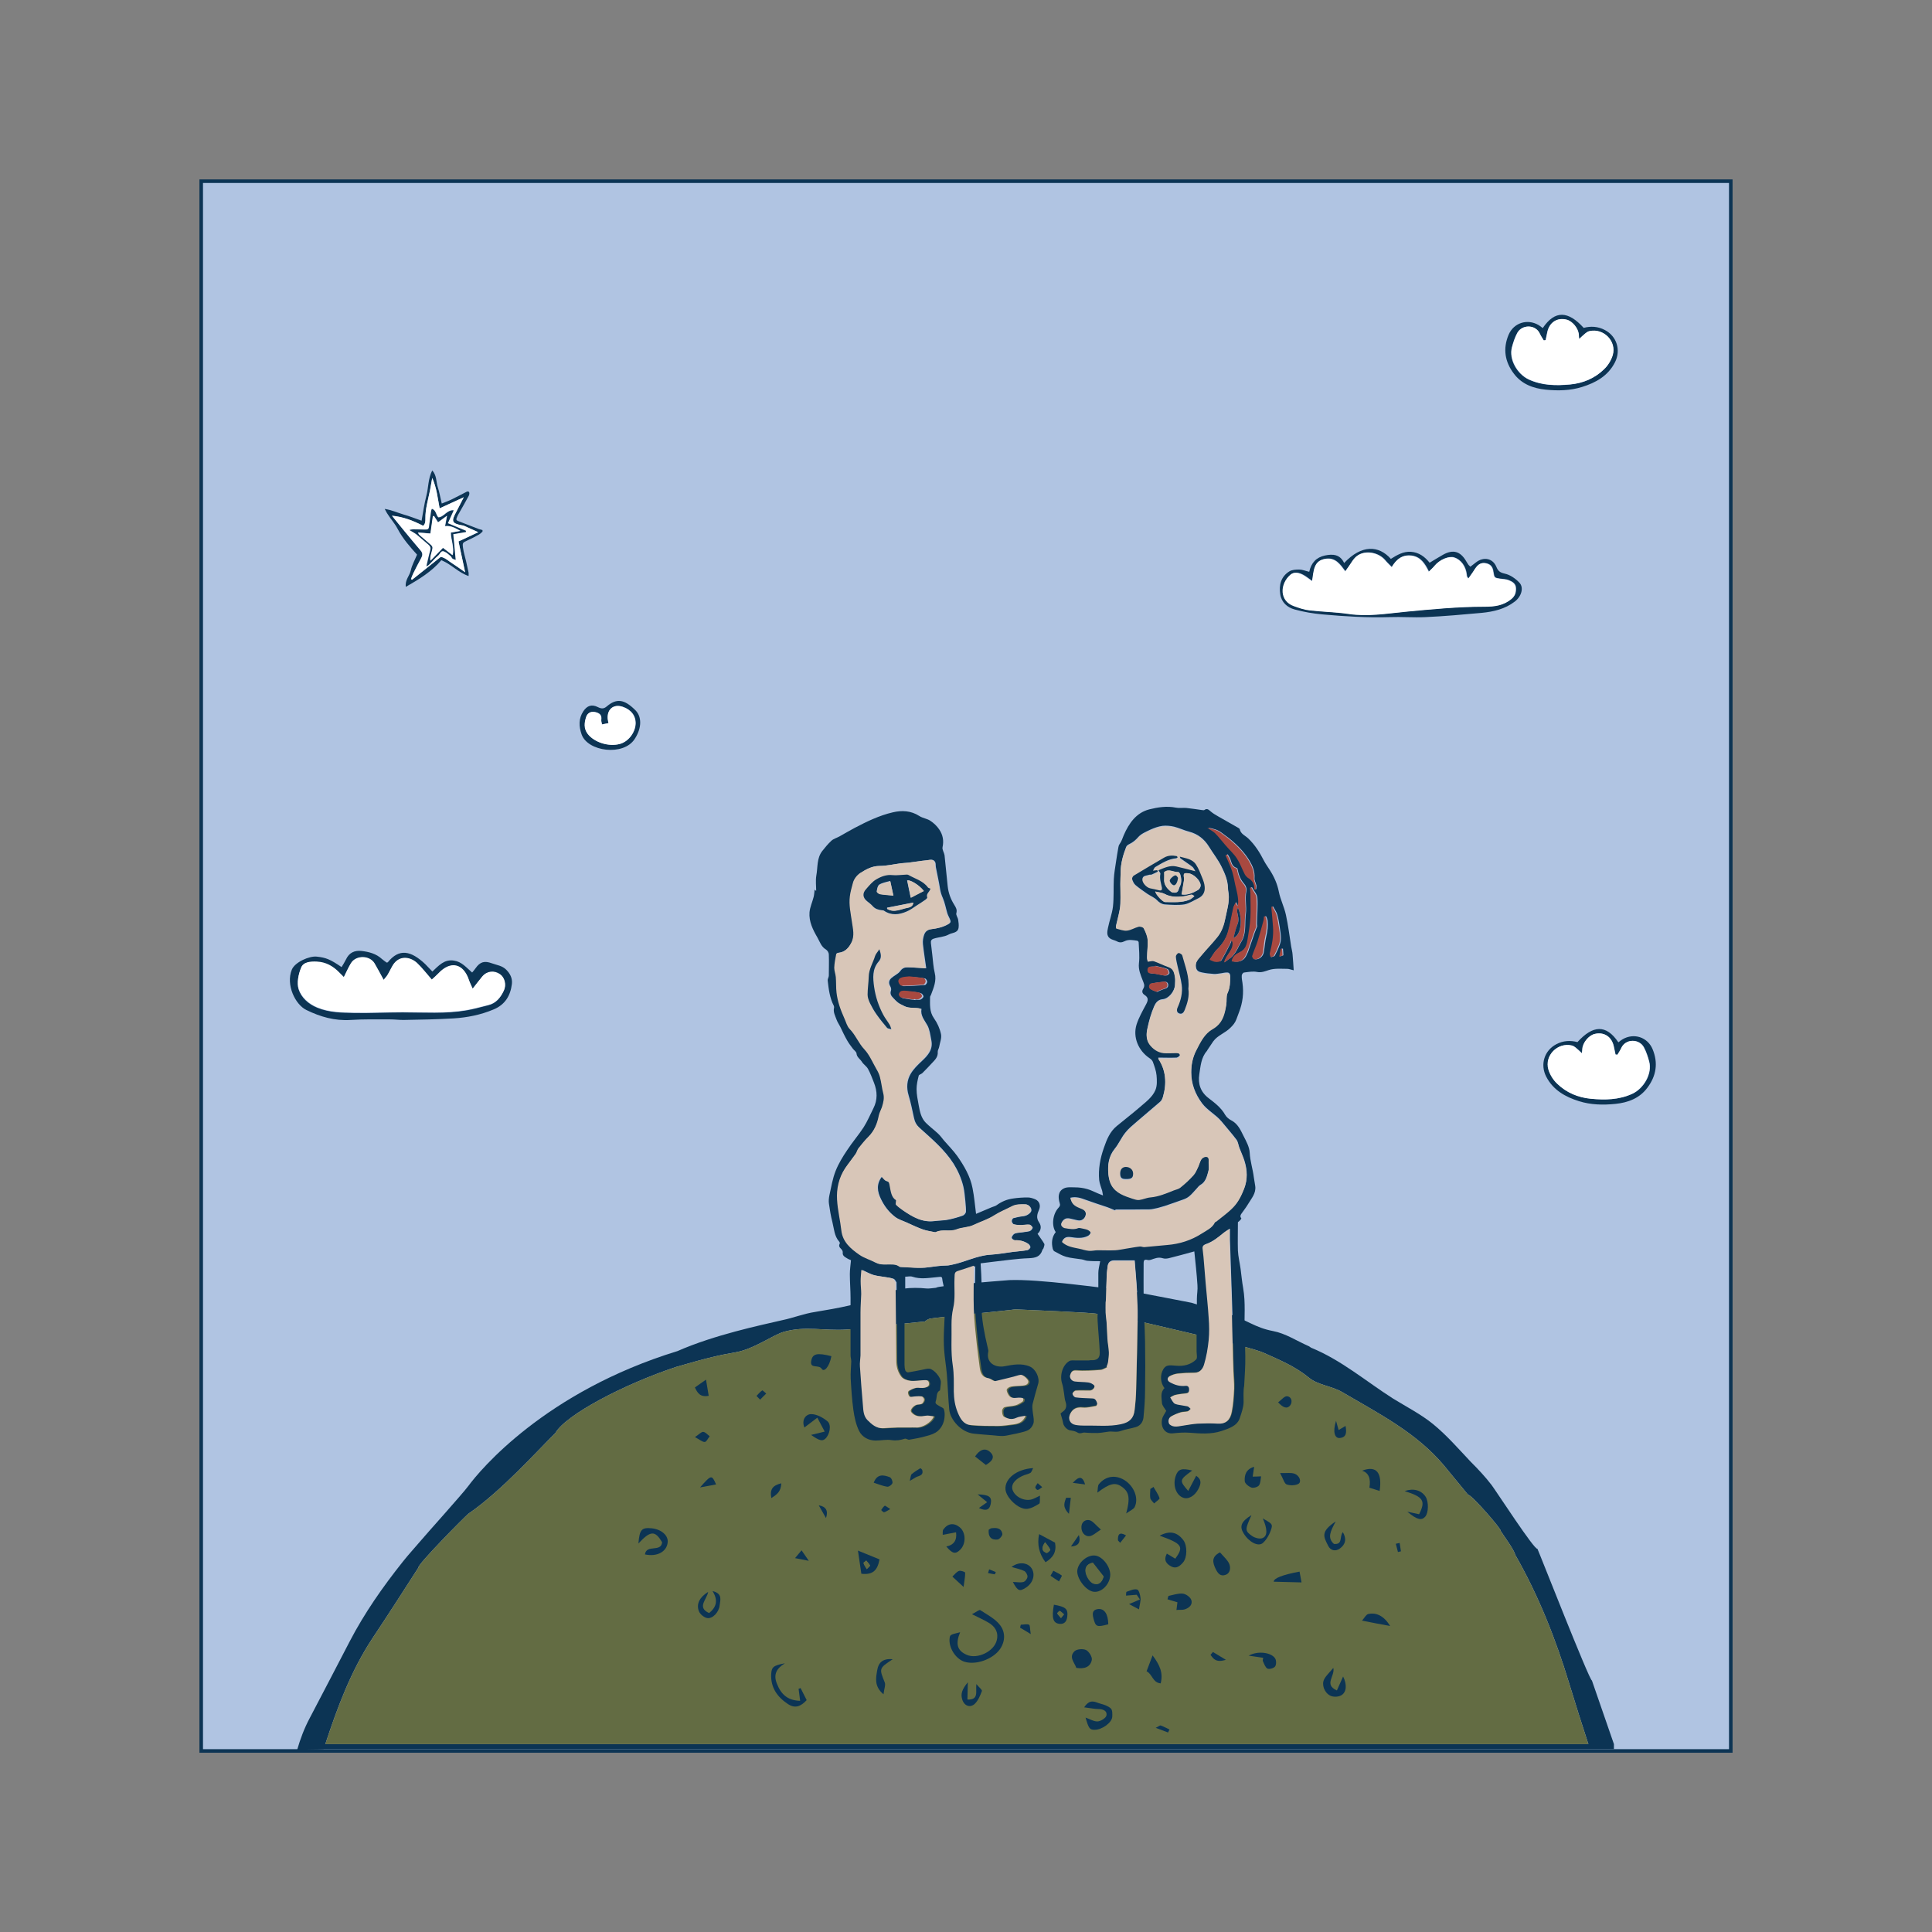 <?xml version="1.0" encoding="UTF-8"?>
<svg xmlns="http://www.w3.org/2000/svg" viewBox="0 0 136.06 136.06">
  <rect x="0" y="0" width="136.06" height="136.06" fill="#808080" stroke="none"/>
  <defs>
    <style>
      .cls-1 {
        fill: #fff;
      }

      .cls-2 {
        fill: #a84940;
      }

      .cls-3 {
        fill: #0c3454;
      }

      .cls-4 {
        fill: #d8c6b8;
      }

      .cls-5 {
        fill: #b0c4e2;
      }

      .cls-6 {
        fill: #636c43;
      }
    </style>
  </defs>
  <g id="poni_01">
    <rect class="cls-5" x="14.17" y="12.76" width="107.72" height="110.55" fill="none" stroke="#0c3454" stroke-width="0.25"/>
  </g>
  <g id="Layer_1" data-name="Layer 1">
    <g>
      <g>
        <path class="cls-3" d="m24.06,68.1c.11-.18.22-.36.31-.54.22-.47.6-.64,1.08-.59.53.06,1.04.19,1.45.57.11.1.23.17.33.25.04-.01.07-.01.08-.02.8-1,1.63-.82,2.63.12.16.16.32.33.51.53.45-.42.84-.88,1.52-.77.55.08.86.48,1.28.84.07-.09.17-.19.24-.3.32-.46.63-.54,1.15-.35.35.13.72.16,1.01.45.29.29.44.61.4,1-.1.84-.49,1.47-1.29,1.8-.9.38-1.85.57-2.82.63-1.18.07-2.35.09-3.53.11-.31,0-.63-.04-.95-.04-.92,0-1.85-.02-2.77.04-1.12.07-2.13-.22-3.11-.7-.79-.38-1.46-1.78-1.03-2.84.22-.54,1.25-.98,1.76-.92.64.07.93.18,1.75.74m.14.72c-.13-.13-.23-.23-.33-.33-.43-.44-.93-.72-1.56-.75-.44-.02-.95,0-1.11.42-.18.46-.31,1.07-.17,1.51.19.58.68,1.03,1.31,1.29.85.35,1.73.35,2.61.37,1.14.02,2.27-.04,3.41-.04,1.5,0,3,.11,4.48-.14.52-.09,1.02-.23,1.53-.36.56-.13.88-.54,1.11-1.03.18-.39.06-.9-.27-1.13-.4-.29-.92-.23-1.25.15-.21.25-.41.51-.68.86-.11-.25-.2-.42-.26-.6-.39-1.18-1.3-1.39-2.15-.48-.15.16-.32.3-.47.44-.38-.43-.68-.82-1.03-1.16-.47-.44-1.26-.6-1.72.16-.13.21-.23.44-.36.66-.07.11-.16.2-.28.36-.24-.44-.43-.81-.64-1.16-.35-.59-1.32-.6-1.67,0-.18.3-.32.62-.5.98"/>
        <path class="cls-1" d="m24.21,68.82c.18-.36.32-.68.5-.98.35-.59,1.32-.58,1.67,0,.21.36.4.72.64,1.16.12-.15.22-.25.28-.36.13-.21.23-.44.36-.66.46-.75,1.25-.6,1.72-.16.36.34.66.74,1.03,1.16.14-.13.32-.28.47-.44.85-.91,1.76-.7,2.15.48.06.18.15.35.26.6.28-.35.47-.61.68-.86.33-.39.84-.44,1.25-.15.33.23.45.74.27,1.13-.23.49-.54.9-1.11,1.03-.51.12-1.02.27-1.53.36-1.49.25-2.99.14-4.48.14-1.14,0-2.28.06-3.41.04-.88-.02-1.76-.02-2.61-.37-.63-.26-1.12-.72-1.31-1.29-.15-.44-.02-1.05.17-1.51.16-.41.67-.44,1.11-.42.63.03,1.13.31,1.56.75.1.1.2.2.33.33"/>
        <path class="cls-3" d="m92.2,40.28c.14-.65.5-1.03,1.11-1.16.56-.12,1.07-.08,1.35.53,1.23-1.31,2.44-1.25,3.29-.29.43-.27.88-.54,1.42-.5.55.04.97.34,1.31.77.32-.19.62-.38.94-.56.71-.4,1.23-.25,1.64.46.05.08.1.17.15.24.03.04.08.08.14.14.13-.1.27-.21.4-.31.53-.41,1.18-.29,1.43.32.13.31.26.4.6.48.37.08.74.34,1.01.62.35.35.16.99-.32,1.35-.68.52-1.49.71-2.32.79-1.32.12-2.64.24-3.96.3-.84.04-1.69-.03-2.53,0-1.58.05-3.15-.05-4.71-.19-.67-.06-1.33-.17-1.98-.35-.52-.14-.92-.5-1.01-1.07-.1-.65.05-1.24.64-1.61.19-.12.47-.13.7-.13.22,0,.44.1.71.16m.21.64c-.26-.18-.42-.32-.61-.42-.3-.17-.65-.25-.92-.02-.74.64-.77,1.83.26,2.2.36.13.73.25,1.11.3.91.11,1.83.12,2.74.25,1.33.2,2.65-.02,3.96-.15,1.87-.18,3.74-.36,5.62-.36.68,0,1.32-.08,1.88-.54.26-.22.32-.46.31-.76-.01-.32-.26-.46-.51-.56-.17-.07-.38-.08-.57-.1-.44-.06-.44-.06-.51-.5-.04-.29-.16-.5-.47-.58-.3-.08-.53.01-.71.24-.1.12-.17.25-.26.38-.1.15-.21.29-.31.44-.11-.11-.12-.18-.12-.24-.06-.6-.4-1.08-.89-1.24-.38-.12-1.02.16-1.36.57-.11.14-.25.26-.42.43-.28-.58-.59-1.05-1.22-1.13-.62-.08-1.06.23-1.39.81-.18-.19-.34-.32-.46-.48-.46-.55-1.39-.74-1.97-.32-.26.19-.43.53-.63.8-.07.09-.14.19-.21.3-.37-.5-.69-.97-1.36-.89-.88.11-.85.84-.97,1.56"/>
        <path class="cls-1" d="m92.4,40.92c.12-.72.09-1.45.97-1.56.67-.08.99.39,1.36.89.08-.11.14-.21.21-.3.2-.27.36-.61.63-.8.58-.42,1.51-.24,1.97.32.13.15.28.29.46.48.34-.58.77-.89,1.39-.81.62.08.93.55,1.22,1.13.17-.17.31-.29.42-.43.34-.41.98-.69,1.36-.57.49.15.83.63.89,1.24,0,.07.01.13.12.24.1-.15.21-.29.31-.44.09-.13.16-.26.26-.38.18-.23.41-.32.71-.24.31.08.43.29.47.58.07.44.07.43.51.5.19.03.39.03.57.1.25.1.5.24.51.56.01.29-.04.53-.31.76-.56.47-1.2.54-1.88.54-1.88,0-3.75.18-5.62.36-1.31.13-2.62.35-3.96.15-.9-.13-1.83-.15-2.74-.25-.38-.04-.75-.17-1.11-.3-1.03-.36-1-1.55-.26-2.2.27-.24.62-.15.92.02.18.1.34.24.61.42"/>
        <path class="cls-3" d="m108.65,23.1c.86-1.27,1.79-1.21,2.88-.01.49-.13,1-.11,1.49.15.84.44,1.15,1.42.71,2.28-.49.96-1.35,1.43-2.31,1.73-.83.26-1.7.28-2.57.19-.88-.09-1.69-.39-2.24-1.13-.63-.83-.78-1.75-.37-2.73.36-.85,1.32-1.15,2.11-.69.09.05.17.12.29.21m.21.86s-.1.01-.15.02c-.09-.15-.2-.3-.27-.47-.31-.68-1.27-.66-1.59-.05-.17.31-.28.66-.37,1-.23.85.38,1.9,1.19,2.27.94.43,1.91.44,2.9.35.91-.08,1.73-.42,2.38-1.06.28-.27.51-.64.62-1,.29-.99-.65-1.93-1.65-1.69-.1.02-.19.09-.27.15-.14.11-.27.24-.44.4-.01-.15-.02-.23-.03-.31-.03-.44-.44-.94-.85-1.05-.66-.17-1.21.19-1.36.87-.04.19-.08.38-.12.57"/>
        <path class="cls-1" d="m108.86,23.95c.04-.19.08-.38.12-.57.14-.69.69-1.04,1.36-.87.41.11.82.61.85,1.05,0,.08.01.16.03.31.18-.16.3-.29.44-.4.08-.06.17-.13.27-.15,1-.24,1.94.71,1.65,1.69-.11.37-.34.74-.62,1-.65.63-1.47.97-2.38,1.06-.99.09-1.96.08-2.9-.35-.8-.37-1.42-1.42-1.19-2.27.09-.34.21-.69.37-1,.32-.6,1.28-.63,1.59.05.07.16.18.31.27.47.05,0,.1-.01.15-.02"/>
        <path class="cls-3" d="m44.7,49.97c.52.47.51,1.29,0,2.07-.79,1.23-3.32.89-3.74-.32-.2-.57-.22-1.11.12-1.63.27-.4.59-.51,1.03-.29.24.12.41.13.62-.05.69-.59,1.23-.5,1.97.22m-2.29,1.05c-.03-.16-.07-.25-.06-.32.06-.36-.14-.5-.44-.56-.3-.06-.53.09-.61.33-.14.4-.19.81.1,1.2.45.6,1.48.94,2.28.71.58-.16,1.06-.78,1.09-1.41.02-.56-.31-1-.91-1.2-.61-.2-1.07.14-1.05.78,0,.12.04.25.06.37-.2.04-.3.06-.45.09"/>
        <path class="cls-1" d="m42.4,51.02c.15-.03.25-.05.45-.09-.02-.12-.06-.25-.06-.37-.02-.64.44-.99,1.05-.78.6.2.93.64.91,1.2-.03.62-.5,1.24-1.09,1.41-.8.22-1.82-.11-2.28-.71-.29-.39-.23-.8-.1-1.2.08-.24.31-.4.61-.33.3.07.51.2.44.56-.01.08.03.16.06.32"/>
        <path class="cls-3" d="m33.01,40.57c-.74-.25-1.22-.83-1.93-1.12-.67.8-1.56,1.34-2.5,1.88-.07-.49.27-.78.35-1.16.08-.37.28-.72.44-1.11-.46-.51-1-1.11-1.37-1.82-.21-.4-.52-.73-.75-1.11-.04-.07-.08-.14-.16-.29.51.08.91.27,1.32.39.43.12.85.29,1.28.44.11-.6.19-1.19.34-1.77.15-.57.11-1.18.41-1.77.32.35.27.78.38,1.14.12.38.19.77.29,1.19.23-.09.44-.17.64-.26.35-.17.69-.35,1.04-.53.09-.05.19-.11.25,0,.03.05.01.16-.02.23-.23.43-.47.85-.71,1.27-.04.06-.07.13-.1.19-.12.26-.1.28.17.38.44.17.88.34,1.32.51.09.03.19.05.28.08,0,.04,0,.07,0,.11-.09.07-.16.16-.26.21-.25.14-.51.28-.78.4-.36.17-.38.16-.33.54.04.31.14.61.21.92.06.27.12.54.18.82.01.06,0,.12,0,.23m-5.41-4.25c.3.37.61.75.91,1.12.37.45.74.9,1.12,1.34.15.18.14.34.04.53-.2.36-.39.73-.57,1.1-.06.12-.1.25-.15.38.02.02.05.03.07.05.66-.53,1.32-1.05,2.02-1.61.29.03.54.28.82.46.29.18.57.39.9.62-.16-.77-.31-1.46-.46-2.17.44-.21.89-.42,1.39-.65-.39-.18-.7-.32-1.02-.46-.03-.01-.07-.01-.11-.02-.75-.13-.76-.3-.44-.91.18-.34.35-.68.55-1.07-.59.27-1.13.52-1.7.78-.14-.72-.2-1.43-.52-2.14-.06.35-.11.62-.16.89-.13.65-.33,1.29-.32,1.97,0,.17,0,.37-.16.51-.69-.35-1.4-.63-2.2-.71"/>
        <path class="cls-1" d="m27.6,36.32c.8.07,1.51.35,2.2.71.17-.14.16-.34.16-.51-.01-.68.19-1.32.32-1.97.05-.27.1-.54.16-.89.32.72.38,1.42.52,2.14.57-.26,1.11-.51,1.7-.78-.2.39-.37.73-.55,1.07-.33.61-.31.77.44.91.04,0,.07,0,.11.02.32.14.63.29,1.02.46-.5.24-.94.44-1.39.65.15.71.3,1.4.47,2.17-.33-.23-.61-.43-.9-.62-.28-.18-.54-.43-.82-.46-.7.56-1.36,1.09-2.02,1.61-.02-.02-.05-.03-.07-.05.05-.13.09-.26.15-.38.19-.37.37-.74.57-1.1.11-.19.12-.35-.04-.53-.38-.44-.75-.89-1.12-1.34-.31-.37-.61-.75-.91-1.12m5.2,1.15s0-.06,0-.09c-.42-.17-.84-.35-1.27-.53.14-.31.26-.59.41-.91-.49-.03-.67.48-1.08.5-.19-.17-.15-.51-.45-.6-.02.05-.05.08-.05.11-.05.35-.09.7-.14,1.04-.03.28-.06.31-.34.3-.27,0-.53-.01-.8-.02-.06,0-.12.02-.25.05.21.13.37.2.51.32.28.23.55.48.83.71.14.12.17.24.12.42-.1.35-.18.71-.27,1.11.08-.05.13-.07.17-.11.22-.22.43-.47.66-.67.12-.11.19-.38.42-.27.17.08.32.22.47.34.04.04.06.11.1.15.05.04.11.05.23.1-.06-.63-.11-1.2-.17-1.81.3-.05.59-.1.89-.15"/>
        <path class="cls-3" d="m32.8,37.47c-.29.05-.58.1-.88.15.06.61.11,1.18.17,1.81-.12-.05-.19-.06-.23-.1-.04-.04-.06-.11-.1-.15-.15-.12-.29-.27-.47-.34-.23-.11-.3.16-.42.27-.24.2-.44.45-.67.67-.04.04-.09.06-.17.11.1-.4.17-.76.27-1.11.05-.18.02-.3-.12-.42-.28-.23-.55-.48-.83-.71-.14-.11-.3-.19-.51-.32.12-.03.19-.05.25-.05.27,0,.53.01.8.02.28,0,.31-.02.34-.3.04-.35.09-.7.14-1.04,0-.03.03-.06.05-.12.3.09.27.43.45.6.41-.02.59-.53,1.08-.5-.14.32-.27.6-.41.91.43.18.85.35,1.27.53,0,.03,0,.06,0,.09m-2.49.1c-.3-.02-.56-.04-.87-.07.05.09.07.13.1.16.22.19.44.38.66.57.31.26.3.26.2.65-.05.18-.12.38-.08.6.31-.32.59-.61.88-.91.23.18.44.35.68.52.12-.57-.13-1.07-.13-1.59.24-.04.46-.08.67-.12-.34-.18-.66-.39-1.08-.33.05-.25.09-.48.14-.73-.23.17-.43.31-.63.46-.1-.16-.2-.31-.29-.45-.02,0-.05.01-.07.02-.06.39-.11.78-.17,1.21"/>
        <path class="cls-1" d="m30.31,37.57c.06-.43.12-.82.17-1.21.02,0,.05-.01.07-.02.09.14.18.28.29.45.2-.15.4-.29.63-.46-.05.25-.09.47-.14.73.42-.06.74.15,1.08.33-.22.04-.43.08-.67.12,0,.52.25,1.01.13,1.59-.23-.18-.45-.35-.68-.52-.29.3-.58.59-.88.91-.04-.22.03-.41.08-.6.11-.39.11-.39-.2-.65-.22-.19-.44-.38-.66-.57-.03-.03-.05-.07-.1-.16.31.02.57.04.87.07"/>
        <path class="cls-3" d="m113.97,73.4c-.86-1.27-1.79-1.21-2.88-.01-.49-.13-1-.11-1.49.15-.84.44-1.15,1.42-.71,2.28.49.95,1.35,1.43,2.31,1.73.83.26,1.7.28,2.57.19.88-.09,1.69-.39,2.24-1.13.63-.83.78-1.75.37-2.73-.36-.85-1.32-1.15-2.11-.69-.09.05-.17.12-.29.21m-.21.86s.1.01.15.02c.09-.15.2-.3.27-.47.31-.69,1.27-.66,1.59-.05.17.31.28.66.37,1,.23.85-.38,1.9-1.19,2.27-.94.43-1.91.44-2.9.35-.91-.08-1.73-.42-2.38-1.06-.28-.27-.51-.64-.62-1-.29-.99.65-1.93,1.65-1.69.1.02.19.09.27.15.14.11.27.24.44.4.01-.15.02-.23.03-.31.03-.44.44-.94.85-1.05.66-.17,1.21.19,1.36.87.04.19.08.38.12.57"/>
        <path class="cls-1" d="m113.76,74.26c-.04-.19-.08-.38-.12-.57-.14-.69-.69-1.04-1.36-.87-.41.11-.82.61-.85,1.05,0,.08-.01.16-.03.31-.18-.16-.3-.29-.44-.4-.08-.06-.17-.13-.27-.15-1-.24-1.94.71-1.65,1.69.11.37.34.74.62,1,.65.63,1.47.97,2.38,1.06.99.09,1.96.08,2.9-.35.8-.37,1.42-1.42,1.19-2.27-.09-.34-.21-.69-.37-1-.32-.6-1.28-.63-1.59.05-.07.16-.18.31-.27.47-.05,0-.1-.01-.15-.02"/>
        <path class="cls-1" d="m39.05,116.32c0,.13.02.29-.19.26-.4-.05-.5-.13-.48-.34.02-.21.08-.28.28-.26.39.05.42.02.39.34"/>
        <path class="cls-3" d="m113.66,122.83v.35H22.8s0,.01-.01.01c-.29.01-.58.02-.88.02-.32.01-.65.01-.98.01.22-.76.5-1.51.88-2.22.94-1.78,1.87-3.59,2.81-5.39,1.05-2.02,2.34-3.86,3.75-5.63.37-.47.78-.91,1.16-1.36.45-.54,3.04-3.41,3.46-3.98.8-1.09,5.39-6.63,14.72-9.49,2.62-1.15,5.8-1.81,7.39-2.18.78-.16,1.51-.46,2.32-.58,1.6-.27,3.22-.53,4.73-1.22.94-.44,2.03-.54,3.09-.43.21.02.42-.03.69-.05.04-.14,3.9-.44,5.16-.54,2.14-.08,6.23.53,8.58.78,1.04.2,4.09.78,4.26.82.19.06,1.39.47,2.27.66,1.72.57,2.11,1.07,3.46,1.33.86.16,1.66.69,2.5,1.06.06.02.11.08.17.11,2.13.87,3.87,2.37,5.77,3.58.94.58,1.96,1.1,2.81,1.79.98.8,1.8,1.75,2.66,2.66.53.53,1.03,1.06,1.48,1.65.35.47,3.02,4.59,3.22,4.48.11.21,3.66,9.28,3.84,9.28.06.18,1.08,3.13,1.55,4.48m-90.75,0h88.95c-.46-1.41-.91-2.82-1.34-4.24-.96-3.17-2.18-6.25-3.82-9.11-.05-.32-.86-1.41-1.02-1.67.13-.05-2.07-2.58-2.29-2.54-.57-.7-1.15-1.4-1.72-2.09-1.94-2.3-4.59-3.64-7.11-5.12-.74-.45-1.75-.51-2.38-1.04-.99-.81-2.1-1.26-3.21-1.76-1-.46-9.07-2.28-9.07-2.28-.88-.19-1.77-.36-2.65-.45-.06-.09-5.46-.3-5.75-.32-.45.08-5.59.56-6.03.66-.14.04-.25.13-.35.2-.06.01-.11.01-.16.01-.95.1-1.89.19-2.82.29-.83.09-1.67.21-2.49.26-1.65.11-2.9-.27-4.44.16-.76.21-2.12,1.23-3.43,1.45-1.04.18-1.89.36-4.15,1.02-3.71,1.23-7.79,3.38-8.52,4.66-1.27,1.25-3.79,4.08-6.12,5.68-.21.15-3.63,3.62-3.52,3.79-1.08,1.68-2.15,3.35-3.25,5-1.52,2.31-2.46,4.86-3.31,7.44"/>
        <path class="cls-6" d="m111.86,122.83H22.91c.85-2.58,1.79-5.13,3.31-7.44,1.1-1.65,2.17-3.32,3.25-5-.11-.17,3.31-3.64,3.52-3.79,2.33-1.6,4.85-4.43,6.12-5.68.73-1.28,4.81-3.43,8.52-4.66,2.26-.66,3.11-.84,4.15-1.02,1.31-.22,2.67-1.24,3.43-1.45,1.54-.43,2.79-.05,4.44-.16.82-.05,1.66-.17,2.49-.26.93-.1,1.87-.19,2.82-.29.05,0,.1,0,.16-.01.1-.07.21-.16.35-.2.44-.1,5.58-.58,6.03-.66.29.02,5.69.23,5.75.32.88.09,1.77.26,2.65.45,0,0,8.07,1.82,9.07,2.28,1.11.5,2.22.95,3.21,1.76.63.53,1.64.59,2.38,1.04,2.52,1.48,5.17,2.82,7.11,5.12.57.69,1.15,1.39,1.72,2.09.22-.04,2.42,2.49,2.29,2.54.16.26.97,1.35,1.02,1.67,1.64,2.86,2.86,5.94,3.82,9.11.43,1.42.88,2.83,1.34,4.24"/>
        <path class="cls-3" d="m67.62,114.94c-.35.85-.2,1.31.46,1.6.76.33,1.94-.24,2.12-1.04.13-.55-.12-.96-.59-1.23-.32-.19-.66-.34-1.16-.59.3-.15.51-.33.58-.29.49.32,1.06.61,1.4,1.06.36.47.39,1.1,0,1.68-.5.72-1.71,1.16-2.53.89-.62-.21-1.12-1.02-1.02-1.68.03-.21.07-.23.74-.39"/>
        <path class="cls-3" d="m78.18,111.03c-.09.65-.69,1.17-1.21,1.06-.54-.11-1.17-.97-1.1-1.51.07-.56.72-1.1,1.26-1.03.56.07,1.14.88,1.05,1.48m-1.22-.97c-.45.07-.61.39-.48.8.08.26.3.6.53.67.48.15.63-.26.7-.5-.29-.37-.51-.65-.76-.97"/>
        <path class="cls-3" d="m73.24,105.35c-.02.27.02.51-.06.55-.26.16-.55.33-.84.36-.59.07-1.48-.77-1.53-1.37-.06-.75.78-1.43,1.95-1.5-.08.14-.11.29-.2.34-.18.1-.4.13-.58.22-.58.28-.81.66-.65,1.03.22.51.94.8,1.45.57.11-.05.23-.1.46-.22"/>
        <path class="cls-3" d="m82.17,109.41c.21.12.41.24.6.36.62-.86.49-1.05-1.1-1.62.69-.37,1.23-.27,1.67.32.28.38.28,1.22-.03,1.57-.21.25-.48.46-.82.28-.34-.18-.56-.43-.32-.9"/>
        <path class="cls-3" d="m79.31,106.59c.3-1.11.21-1.54-.34-1.91-.44-.3-.84-.21-1.69.44.04-.27.02-.49.11-.6.48-.58,1.16-.67,1.79-.29.68.42,1.03,1.28.73,1.9-.08.16-.32.25-.61.46"/>
        <path class="cls-3" d="m83.95,103.57c-.9.66-.91.69-.27,1.43.2-.39.38-.73.56-1.07.35.24.39.49.15.94-.26.49-.71.75-1.08.6-.5-.19-.73-.89-.51-1.53.16-.47.41-.57,1.15-.38"/>
        <path class="cls-3" d="m76.35,120.24c.44-.67.81-.34,1.15-.26.26.07.54.16.73.34.12.11.11.39.1.59-.03.41-.72.91-1.24.91-.35,0-.42-.09-.64-.86.32.11.6.29.86.27.22-.02.56-.23.61-.41.07-.32-.21-.45-.54-.46-.29,0-.59-.07-1.01-.12"/>
        <path class="cls-3" d="m44.96,108.7c.08-.99.23-1.14.94-1.07.68.07,1.18.51,1.12,1-.07.65-.74,1.02-1.6.84.1-.74,1.14-.12,1.21-.86-.5-.83-.81-.84-1.68.1"/>
        <path class="cls-3" d="m55.26,117.15c-.54.33-.81.74-.56,1.39.31.81.78,1.21,1.65,1.24-.04-.29-.07-.57-.11-.85.05-.01.09-.03.14-.05.15.29.29.57.43.85-.41.44-.81.62-1.33.27-.75-.5-1.21-1.16-1.17-2.09.03-.52.15-.61.94-.77"/>
        <path class="cls-3" d="m66.65,108.91q.79-.16.68-1c-.29.06-.58.11-.94.18.01-.13-.02-.28.04-.37.31-.44.74-.5,1.15-.17.45.36.47,1.18.03,1.6-.33.32-.53.27-.96-.23"/>
        <path class="cls-3" d="m57.13,101.05c.35-.09.57-.14.95-.23-.18-.35-.33-.62-.52-.98-.35.26-.61.46-.91.69-.22-.54.1-.93.46-.94.39-.01.85.24,1.17.51.3.26.14.97-.17,1.23-.2.18-.41.13-.98-.27"/>
        <path class="cls-3" d="m88.13,106.71c-.46,1.02-.47,1.1.06,1.47.19.13.53.22.72.14.37-.15.35-.64.02-1.39.61.36.7.39.61.71-.11.37-.32.77-.6,1.02-.33.29-.98-.06-1.35-.66-.31-.49-.2-.84.53-1.29"/>
        <path class="cls-3" d="m75.8,117.46c-.13-.38-.55-.76-.13-1.17.16-.16.6-.19.81-.09.21.1.45.49.41.7-.1.51-.54.65-1.09.56"/>
        <path class="cls-3" d="m94.59,118.07c.28.56.25,1.12-.15,1.33-.2.11-.54.12-.75.02-.42-.21-.63-.77-.44-1.15.13-.26.37-.47.65-.81.13.6-.69,1.16.25,1.59.14-.31.28-.62.44-.99"/>
        <path class="cls-3" d="m99.11,106.46c.28.06.56.12.83.18.48-.95.3-1.22-1.02-1.63.61-.22,1.18-.07,1.48.4.22.35.21,1.13-.03,1.4-.25.28-.56.24-1.26-.35"/>
        <path class="cls-3" d="m71.23,110.36c.5-.4,1.15-.33,1.42.09.28.42.11,1.03-.39,1.35-.46.3-.58.26-.93-.39.28,0,.52.06.74,0,.13-.03.28-.23.29-.37.01-.13-.11-.34-.22-.4-.27-.13-.57-.19-.91-.29"/>
        <path class="cls-3" d="m85.92,109.33c.18.2.37.39.53.6.28.36.22.84-.12.97-.38.15-.56-.09-.72-.41-.22-.46-.3-.86.3-1.16"/>
        <path class="cls-3" d="m60.42,109.2c.66.27,1.08.44,1.52.62-.14.74-.44,1.11-1.28,1.01-.06-.44-.13-.91-.24-1.63m.62,1.31c.12-.13.25-.23.24-.26-.07-.13-.18-.23-.27-.35-.07.06-.2.14-.19.18.04.13.13.25.23.43"/>
        <path class="cls-3" d="m82.85,113.39c.03-.22.05-.37.07-.55-.22-.07-.46-.14-.7-.21.04-.12.05-.23.08-.24.33-.07.67-.19.99-.16.22.02.52.23.6.43.13.34-.14.58-.46.68-.15.05-.33.02-.57.04"/>
        <path class="cls-3" d="m73.63,110.02q-.68-.9-.45-1.98c.4.22.77.41,1.12.6.12.65-.13,1.05-.67,1.38m-.02-1.41c-.29.41-.23.64.1.76.06.02.28-.2.26-.23-.08-.17-.21-.32-.36-.52"/>
        <path class="cls-3" d="m49.87,112.11c-.08.52-.82,1.09.07,1.49.5-.41.66-.88.24-1.55.75.18.53.67.5,1.01-.05.49-.51.96-.88.89-.22-.04-.5-.27-.58-.48-.2-.51.05-.99.65-1.36"/>
        <path class="cls-3" d="m88.97,116.75c-.37-.05-.66-.1-1.03-.15.62-.36,1.61-.24,1.87.21.08.14.08.44-.02.56-.1.12-.4.2-.53.14-.15-.08-.23-.33-.32-.52-.03-.05,0-.13.02-.24"/>
        <path class="cls-3" d="m58.55,95.51c-.15.79-.53,1.14-.68.89-.2-.33-.85.03-.74-.56.09-.51.41-.59,1.43-.33"/>
        <path class="cls-3" d="m94.06,107.16c-.35.66-.61,1.13-.12,1.57.65.07.37-.52.63-.83.28.48.19.87-.22,1.16-.31.22-.65.13-.81-.19-.33-.65-.56-1,.52-1.72"/>
        <path class="cls-3" d="m78.05,114.39c-.83.22-.89.18-1.05-.44-.08-.32-.07-.57.3-.63.47-.07.74.34.75,1.07"/>
        <path class="cls-3" d="m80.75,117.69c.15-.41.26-.68.42-1.11.5.67.76,1.22.57,1.97-.57-.05-.58-.65-.99-.85"/>
        <path class="cls-3" d="m91.52,110.68c.05.27.09.49.14.76-.71-.02-1.33-.03-1.96-.05q.01-.37,1.82-.71"/>
        <path class="cls-3" d="m97.9,114.51c-.66-.12-1.24-.23-1.98-.38.17-.19.28-.42.43-.46.59-.14,1.13.15,1.55.84"/>
        <path class="cls-3" d="m88.32,103.31c-.04.28-.07.48-.1.68.21,0,.4-.01.59-.02-.04.22-.03.48-.15.64-.09.12-.39.2-.53.15-.19-.07-.46-.28-.47-.45-.03-.44.1-.85.66-1.01"/>
        <path class="cls-3" d="m68.16,118.46c-.01.45-.02.83-.03,1.23.82.03.57-.54.63-1.09.2.24.42.41.39.49-.12.32-.26.66-.49.89-.33.32-.75.16-.89-.28-.13-.4-.03-.72.4-1.24"/>
        <path class="cls-3" d="m77.53,107.72c-.37.23-.56.43-.78.46-.37.05-.62-.29-.59-.68.03-.37.33-.5.57-.44.24.06.42.33.79.65"/>
        <path class="cls-3" d="m90.15,103.74c.48.01.76-.04,1,.04.38.13.53.58.29.72-.22.12-.58.13-.83.04-.16-.06-.23-.38-.46-.8"/>
        <path class="cls-3" d="m74.22,113.01c.85.15,1.01.31.94.85-.04.33-.2.53-.54.5-.46-.05-.57-.4-.4-1.35m.71.68c-.11-.09-.19-.19-.3-.24-.03-.01-.19.15-.18.17.08.12.18.23.27.33.06-.07.12-.15.21-.26"/>
        <path class="cls-3" d="m95.93,103.57c1.01-.38,1.42.14,1.23,1.43-.25-.08-.49-.16-.72-.23q.17-.98-.52-1.2"/>
        <path class="cls-3" d="m62.87,116.85c-.98.65-.96.64-.56,1.64.07.18-.04.43-.09.83-.68-.57-.53-1.17-.44-1.71.08-.48.35-.83,1.08-.76"/>
        <path class="cls-3" d="m68.67,102.57c.31-.46.69-.65,1.06-.31.39.36.12.66-.3.91-.23-.18-.46-.36-.76-.6"/>
        <path class="cls-3" d="m79.51,112.97c.36-.15.56-.24.77-.33-.08-.11-.15-.22-.23-.33-.24.02-.48.04-.75.06.01-.1,0-.26.04-.27.24-.08.52-.22.74-.16.13.03.22.39.24.6.02.23-.06.46-.11.8-.24-.13-.4-.22-.69-.37"/>
        <path class="cls-3" d="m61.53,104.42c.24-.64.69-.56,1.13-.39.11.04.22.29.19.41-.03.12-.25.28-.37.26-.3-.04-.59-.17-.94-.28"/>
        <path class="cls-3" d="m94.09,100.06c.06.21.12.42.18.65.15-.09.29-.17.49-.29.08.46.07.8-.4.85-.36.04-.52-.42-.27-1.21"/>
        <path class="cls-3" d="m48.94,97.71c.22-.16.43-.3.78-.55.08.45.13.78.19,1.14-.59.11-.79-.19-.97-.59"/>
        <path class="cls-3" d="m67.86,111.76c-.41-.38-.58-.54-.79-.73.17-.16.3-.34.47-.4.12-.04.42.07.43.12.01.26-.05.52-.11,1.01"/>
        <path class="cls-3" d="m81.23,104.71c.15.27.34.52.43.8.02.07-.25.24-.38.37-.09-.12-.24-.24-.27-.37-.04-.21,0-.43,0-.65.07-.05.15-.1.22-.14"/>
        <path class="cls-3" d="m69.63,107.73c.12-.07.14-.1.17-.1.36-.05.72-.04.79.4.02.11-.2.37-.33.39-.46.05-.68-.2-.63-.69"/>
        <path class="cls-3" d="m68.84,105.24c.84.02,1.03.19.93.68-.1.48-.4.48-.83.28.19-.14.35-.25.58-.41-.24-.2-.46-.37-.67-.55"/>
        <path class="cls-3" d="m48.95,101.2c.29-.19.45-.38.58-.36.16.02.3.2.45.31-.12.14-.23.4-.35.4-.18,0-.36-.17-.68-.34"/>
        <path class="cls-3" d="m64.07,104.3c.07-.29.07-.43.13-.48.19-.16.4-.29.61-.42.02,0,.12.07.14.13.11.42-.28.39-.49.53-.08.05-.16.1-.39.23"/>
        <path class="cls-3" d="m49.3,104.75c.8-.9.82-.91,1.13-.21-.33.06-.64.12-1.13.21"/>
        <path class="cls-3" d="m90.01,98.76c.22-.16.44-.44.62-.43.35.03.4.41.24.63-.24.31-.53.15-.86-.2"/>
        <path class="cls-3" d="m74.18,110.62c.2.11.42.2.6.34.02.02-.13.27-.2.41-.2-.13-.4-.26-.6-.4.07-.12.14-.23.2-.35"/>
        <path class="cls-3" d="m54.32,105.5c-.12-.65.12-.89.7-1.04-.02.58-.29.78-.7,1.04"/>
        <path class="cls-3" d="m75.41,105.49c-.04.31-.07.62-.13,1.12-.51-.52-.29-.83-.2-1.13.11,0,.22,0,.33,0"/>
        <path class="cls-3" d="m71.88,114.42c.2,0,.42-.07.59,0,.08.03.06.32.12.66-.36-.22-.55-.34-.75-.45.01-.07.03-.14.05-.21"/>
        <path class="cls-3" d="m58.17,106.91c-.18-.32-.33-.59-.51-.9q.77.13.51.9"/>
        <path class="cls-3" d="m55.99,109.73c.19-.23.3-.36.46-.55.14.2.26.38.51.74-.43-.09-.66-.13-.97-.19"/>
        <path class="cls-3" d="m75.55,104.43c.44-.49.69-.48.87.11-.24-.03-.48-.06-.87-.11"/>
        <path class="cls-3" d="m75.98,108.1q.22.78-.56.81c.2-.29.36-.52.56-.81"/>
        <path class="cls-3" d="m85.42,116.34c.25.15.5.3.91.55-.69.22-.88-.07-1.08-.35.06-.07.11-.13.17-.2"/>
        <path class="cls-3" d="m53.28,98.3c.13-.13.25-.28.4-.38.03-.02.18.14.28.22-.14.14-.29.28-.43.43-.08-.09-.17-.17-.25-.26"/>
        <path class="cls-3" d="m98.57,108.66c.03.2.06.4.09.59-.07.02-.14.03-.21.05-.05-.19-.1-.39-.15-.58.09-.02.18-.04.27-.06"/>
        <path class="cls-3" d="m82.26,122.01c-.23-.09-.46-.17-.87-.33.2-.09.3-.19.36-.16.21.07.41.19.61.28-.03.07-.07.14-.1.21"/>
        <path class="cls-3" d="m79.3,108.13c-.14.18-.27.35-.41.52-.09-.1-.16-.15-.16-.19-.01-.38.09-.61.57-.33"/>
        <path class="cls-3" d="m69.66,110.52c.16.06.31.13.47.19-.03.06-.06.16-.08.16-.16-.02-.31-.06-.47-.09.03-.09.06-.17.08-.26"/>
        <path class="cls-3" d="m73.4,104.73c-.15.1-.23.19-.33.2-.05,0-.17-.13-.16-.19.02-.1.11-.2.17-.29.08.08.17.15.32.28"/>
        <path class="cls-3" d="m62.69,106.28c-.19.1-.3.19-.43.22-.05.01-.21-.15-.2-.16.07-.11.15-.23.25-.3.03-.02.15.09.38.23"/>
      </g>
      <g>
        <path class="cls-6" d="m76.97,110.05c.24.31.46.59.76.97-.07.24-.23.65-.7.5-.23-.07-.45-.41-.53-.67-.13-.41.03-.73.48-.8"/>
        <path class="cls-6" d="m61.04,110.51c-.1-.17-.19-.29-.23-.43-.01-.04.12-.12.19-.18.09.11.2.22.27.35.01.02-.11.13-.24.26"/>
        <path class="cls-6" d="m73.6,108.61c.15.2.28.35.36.52.02.03-.2.25-.26.23-.33-.11-.39-.34-.1-.76"/>
        <path class="cls-6" d="m74.93,113.69c-.09.11-.15.19-.21.26-.09-.11-.2-.21-.27-.33,0-.01.15-.18.18-.17.11.05.19.15.3.24"/>
        <path class="cls-3" d="m91.1,68.33c-.18-.04-.32-.1-.45-.1-.44,0-.88-.05-1.31.09-.25.08-.5.19-.81.13-.29-.06-.61,0-.92.04-.06,0-.16.13-.16.21-.01.17.02.35.05.52.1.71.02,1.39-.24,2.06-.07.17-.12.34-.19.51-.09.24-.24.42-.43.6-.37.37-.89.52-1.2.95-.14.2-.27.41-.41.61-.01.02-.02.05-.04.07-.41.47-.44,1.08-.53,1.64-.1.66.08,1.24.66,1.68.43.33.88.67,1.16,1.17.09.16.26.3.43.39.47.24.66.69.87,1.11.19.37.41.77.43,1.17.03.6.22,1.15.29,1.73.03.21.07.41.1.62.07.51-.27.87-.5,1.26-.14.24-.32.46-.47.68-.07.1-.12.2-.01.33.02.03-.12.19-.24.27,0,.67-.02,1.34,0,2,.02.43.13.86.19,1.3.06.45.1.91.18,1.35.18,1.03.07,2.07.1,3.11.02.56.04,1.12.05,1.67.01.79-.04,1.26-.08,2.1-.07.31-.04.84-.04,1.15,0,.35-.17.83-.28,1.15-.18.52-.77.71-1.28.88-.74.24-1.49.18-2.25.12-.38-.03-.76,0-1.14.04-.59.08-.91-.43-.79-1,.05-.22.21-.41.29-.58-.11-.19-.29-.37-.3-.57-.02-.35-.13-.73.18-1.03-.29-.37-.33-.93-.08-1.34.18-.29.39-.29.89-.24.51.05,1.04-.06,1.42-.44.1-.1.03-.37.03-.56,0-.55,0-1.1,0-1.64,0-.08.01-.16.02-.24,0-.61,0-1.21,0-1.82,0-.33.07-.65.04-.98-.05-.79-.14-1.59-.22-2.37-.62.17-1.19.33-1.76.47-.15.04-.33.06-.47.01-.31-.1-.56.02-.83.11-.06.02-.14.03-.2.02-.24-.06-.31-.02-.31.23,0,.86-.01,1.71,0,2.57.02.97.08,1.95.1,2.92.02,1.16.02,2.32,0,3.48,0,.63-.05,1.25-.11,1.88-.03.31-.21.58-.53.68-.36.11-.73.15-1.08.28-.31.11-.6,0-.89.05-.24.03-.48.08-.73.09-.3,0-.6,0-.9-.03-.17-.02-.32.12-.51,0-.15-.1-.35-.13-.54-.16-.21-.04-.45-.3-.48-.51-.04-.22-.11-.43-.18-.67.04-.04.11-.1.19-.16.21-.15.25-.39.17-.64-.07-.19-.08-.39-.11-.59-.04-.23-.06-.47-.13-.69-.2-.56,0-1.33.5-1.62.12-.07.32-.04.48-.04.28,0,.57,0,.86,0,.06,0,.12-.02.17-.02.43.03.65-.13.63-.56-.03-.74-.11-1.47-.15-2.21-.02-.32.01-.65.03-.97,0-.09.02-.17.02-.26,0-.71,0-1.43,0-2.14,0-.25.07-.5.13-.83-.32,0-.62,0-.91-.03-.13-.01-.26-.08-.4-.1-.36-.06-.74-.08-1.09-.18-.29-.08-.56-.25-.83-.39-.05-.03-.09-.11-.11-.17-.1-.42-.07-.83.21-1.18-.31-.45-.22-1.27.2-1.72.09-.1.13-.17.08-.32-.12-.39-.13-.82.28-1.03.22-.12.53-.08.8-.08.29,0,.58.04.86.12.26.07.51.21.76.31.1.04.19.08.35.14-.03-.14-.04-.24-.06-.33-.07-.25-.18-.49-.21-.75-.07-.78.07-1.53.33-2.27.2-.58.42-1.14.91-1.54.53-.44,1.07-.85,1.59-1.3.42-.37.91-.71,1.13-1.23.13-.31.11-.69.08-1.04-.03-.32-.15-.64-.26-.95-.04-.1-.14-.2-.24-.26-.78-.53-1.18-1.47-.91-2.36.16-.5.43-.97.68-1.44.15-.28.16-.47-.1-.64-.22-.14-.2-.3-.1-.46.13-.23.03-.37-.05-.59-.14-.37-.31-.74-.26-1.19.06-.49,0-.99-.02-1.48,0-.04-.06-.1-.1-.11-.3-.04-.61-.11-.9.04-.18.09-.35.11-.54,0-.16-.08-.36-.11-.49-.21-.25-.19-.18-.49-.13-.74.1-.5.29-.99.35-1.49.07-.64.03-1.28.06-1.92.02-.43.1-.85.16-1.27.05-.33.1-.65.16-.98.01-.08.04-.17.09-.24.14-.19.2-.41.29-.62.36-.83.87-1.58,1.8-1.82.6-.15,1.24-.25,1.88-.12.23.05.48,0,.72.02.38.04.75.1,1.12.15.05,0,.12.02.15,0,.21-.16.32-.01.47.11.15.13.33.23.5.33.48.28.96.54,1.44.82.04.02.08.06.09.09.07.34.38.44.6.65.47.45.81.99,1.1,1.56.12.23.28.45.42.67.3.47.52.96.63,1.51.11.56.38,1.08.5,1.64.16.73.25,1.48.37,2.22.03.2.09.39.1.59.03.33.05.67.08,1.1m-9.53,6.21c.53.81.6,1.74.32,2.69-.04.13-.1.27-.2.35-.54.47-1.1.93-1.64,1.4-.29.25-.59.49-.82.79-.28.35-.45.77-.73,1.11-.44.54-.51,1.15-.45,1.79.03.26.09.54.22.77.32.56.9.74,1.47.93.15.05.32.11.48.09.26-.03.52-.16.78-.18.58-.05,1.09-.26,1.62-.48.17-.07.37-.1.5-.21.32-.27.63-.55.92-.86.15-.16.23-.38.33-.58.08-.17.13-.37.22-.53.05-.09.18-.17.28-.19.14-.02.25.05.24.23-.01.27.05.55-.02.8-.1.36-.18.76-.57.98-.1.06-.18.17-.26.26-.17.18-.32.37-.51.53-.12.1-.27.18-.42.23-.44.16-.88.31-1.32.46-.16.05-.33.09-.49.14-.09.02-.19.04-.28.06-.1.02-.2.04-.31.04-.12,0-.24,0-.35,0-.3,0-.61.01-.91.01-.36,0-.71,0-1.07,0-.05,0-.1.05-.1.05-.21-.09-.37-.16-.54-.22-.5-.17-1.01-.33-1.5-.51-.35-.13-.69-.25-1.09-.15.03.08.06.15.08.22.14.32.46.41.74.54.22.1.3.23.26.45-.04.22-.25.41-.46.39-.12,0-.24-.05-.36-.07-.27-.05-.56-.2-.79.09-.06.08-.13.2-.1.28.02.08.14.18.23.2.32.05.64.14.97,0,.04-.02.1,0,.14,0,.17.03.34.06.5.11.1.04.23.13.23.21,0,.08-.1.21-.19.26-.4.21-.84.15-1.24.09-.33-.04-.46.06-.59.3.35.33.78.39,1.21.47.23.05.45.13.68.15.21.02.42-.04.63-.04.41,0,.82,0,1.24,0,.22,0,.45-.06.67-.1.34-.05.69-.12,1.03-.16.11-.01.22.05.33.04.54-.04,1.07-.11,1.61-.15.88-.06,1.7-.33,2.45-.81.34-.22.73-.38.92-.78.01-.03.06-.03.09-.05.41-.33.84-.64,1.2-1.01.35-.36.57-.81.76-1.29.26-.67.22-1.3.02-1.95-.1-.31-.24-.61-.36-.92-.07-.19-.09-.41-.2-.56-.33-.44-.7-.85-1.05-1.28-.4-.49-.99-.77-1.38-1.29-.49-.67-.75-1.37-.76-2.18,0-.55.1-1.07.35-1.56.25-.49.49-1.01.94-1.37.16-.12.34-.22.5-.35.46-.39.58-.95.68-1.51.05-.28-.02-.59.1-.83.17-.37.17-.75.18-1.13,0-.19-.08-.29-.27-.27-.12,0-.24.03-.36.05-.17.02-.35.06-.52.05-.29-.02-.58-.05-.86-.11-.2-.04-.37-.11-.41-.39-.05-.39.2-.59.39-.83.37-.46.8-.89,1.17-1.35.29-.37.43-.81.52-1.27.11-.56.29-1.11.23-1.69-.01-.14-.05-.28-.05-.42-.01-.54-.22-1.03-.45-1.49-.24-.5-.6-.94-.89-1.42-.33-.53-.78-.89-1.39-1.05-.36-.09-.7-.26-1.06-.35-.26-.06-.55-.09-.82-.06-.29.04-.57.14-.84.26-.31.15-.66.29-.87.53-.19.22-.38.37-.62.49-.09.04-.2.11-.23.2-.22.56-.38,1.14-.39,1.76,0,.28-.02.57-.02.85,0,.32.02.63.01.94,0,.27,0,.55-.05.82-.07.4-.18.79-.27,1.19,0,.05,0,.15.03.15.25.06.51.16.75.14.27-.03.53-.2.81-.27.11-.03.32.03.36.11.13.26.26.54.28.82.03.41-.03.83-.04,1.25,0,.1.04.21.05.28.18-.01.32-.07.44-.03.34.12.67.29,1.01.41.38.13.42.45.47.76.03.17.01.34,0,.51-.02.48-.45,1.01-.89,1.04-.34.03-.49.29-.58.49-.22.5-.37,1.04-.48,1.58-.08.36-.08.75.15,1.07.24.33.57.56.99.61.26.03.54.01.8,0,.15,0,.33-.03.36.16.01.06-.15.19-.24.2-.42.02-.85,0-1.29,0m-3.65,21.72s.04.03.06.05c-.16.07-.31.18-.47.19-.57.04-1.14.09-1.71.04-.3-.02-.35.14-.42.31-.07.19.09.43.32.46.32.04.64.02.95.07.15.02.31.1.41.2.11.11-.09.37-.29.37-.34,0-.68-.01-1.01.01-.08,0-.23.15-.22.22.01.09.13.23.22.25.35.04.7.04,1.06.07.1,0,.23,0,.3.06.08.07.13.19.16.3.01.05-.05.17-.09.18-.31.05-.62.14-.92.11-.4-.04-.7.06-.89.44-.18.36-.02.71.37.78.22.04.46.06.68.05.84-.02,1.68.08,2.52-.1.63-.13.89-.45.96-.98.06-.49.1-.98.11-1.48.04-1.69.08-3.39.11-5.08,0-.57-.02-1.13-.05-1.7-.04-.74-.11-1.49-.17-2.26-.49,0-.98,0-1.46,0-.25,0-.42.14-.44.41-.02.19-.05.38-.06.58-.02.59-.04,1.19-.06,1.78,0,.05-.02.1-.02.16,0,.24-.01.47,0,.71.01.23.06.46.07.69.03.39.03.78.06,1.17.02.31.09.62.1.94,0,.23-.03.47-.06.71-.01.11-.06.21-.1.31m8.67-9.69c-.16.1-.29.18-.4.27-.39.32-.78.64-1.27.81-.14.05-.22.12-.2.29.04.37.08.75.11,1.13.04.45.07.9.11,1.34.07.81.16,1.61.2,2.42.03.51.05,1.04,0,1.55-.06.59-.16,1.18-.33,1.74-.08.26-.27.57-.67.57-.4,0-.79.01-1.19.06-.19.02-.39.09-.56.18-.2.11-.18.31.03.43.34.19.69.28,1.08.25.16-.02.25.06.26.22,0,.16-.02.28-.21.31-.25.03-.5.06-.75.11-.13.03-.25.11-.37.17.08.14.16.28.26.4.06.07.17.1.26.11.23.04.47.06.69.12.08.02.15.12.23.18-.07.06-.14.16-.22.18-.16.04-.34.02-.49.07-.23.07-.45.17-.66.28-.19.11-.24.34-.15.51.05.11.25.19.38.2.19.02.4-.04.6-.06.35-.04.69-.12,1.04-.13.46-.02.93-.03,1.39,0,.6.04.89-.26,1-.82.1-.54.14-1.1.16-1.65.02-.41-.03-.83-.05-1.24-.02-.62-.04-1.24-.05-1.86-.02-.86-.03-1.72-.06-2.58-.01-.51-.04-1.01-.05-1.51-.04-1.09-.07-2.18-.11-3.27,0-.24,0-.48,0-.76m-.17-26.38s-.07.04-.1.05c.16.38.35.75.47,1.14.13.39.18.81.28,1.21.15.55.19,1.07.08,1.22-.03-.07-.07-.14-.12-.26-.07.14-.14.24-.17.36-.13.57-.22,1.14-.38,1.7-.14.49-.42.91-.79,1.27-.2.19-.33.46-.5.7.18.07.3.15.42.15.13,0,.33,0,.38-.08.24-.4.45-.82.66-1.24.03-.05.03-.12.05-.18l.1.09c.1.58-.47.92-.59,1.46.17-.12.31-.22.44-.32.27-.23.44-.53.59-.85.08-.16.19-.31.26-.47.24-.57.13-1.18.21-1.77.07-.53-.08-1.06.04-1.6.04-.15-.04-.38-.15-.5-.27-.3-.4-.64-.47-1.02,0-.04-.02-.09-.04-.1-.28-.07-.37-.28-.44-.53-.04-.15-.14-.29-.22-.44m-1.38-1.88c.2.13.4.23.54.37.25.26.47.55.71.82.27.32.59.6.82.95.23.34.36.74.55,1.11.06.12.16.23.28.3.2.11.38.38.38.6,0,.06.02.13.03.19h.08c0-.1.03-.19.01-.27-.04-.18-.15-.35-.13-.52.03-.46-.13-.84-.35-1.21-.35-.58-.82-1.07-1.34-1.5-.2-.17-.42-.31-.62-.47-.28-.22-.6-.3-.96-.36m1.71,9.4c.51.12.86-.05,1.03-.5.02-.05.05-.09.07-.14.16-.46.31-.91.47-1.36.05-.14.11-.28.18-.46,0-.01-.02-.09-.02-.17.01-.61.07-1.22.03-1.83-.02-.26-.25-.5-.38-.75-.03.01-.06.02-.08.03,0,.14.03.27.03.41,0,.57.03,1.13,0,1.7-.03.49-.11.97-.19,1.45-.06.39-.13.77-.57.98-.25.12-.53.3-.56.65m2.86-3.87s-.04.02-.06.03c0,.04-.01.09,0,.13.03.43.07.85.11,1.28.05.64-.07,1.25-.23,1.87-.02.08.04.18.06.27.08-.04.21-.05.24-.11.13-.24.25-.5.34-.75.06-.16.09-.33.09-.5,0-.24-.05-.48-.08-.72-.05-.31-.09-.62-.18-.92-.06-.2-.19-.38-.29-.57m-.5.68s-.06.02-.09.03c0,.09,0,.19-.03.28-.14.49-.27.99-.42,1.47-.11.35-.27.68-.38,1.03-.02.06.09.22.15.23.28.03.56-.19.61-.49.07-.38.09-.76.18-1.14.09-.37.13-.73.09-1.1-.01-.11-.07-.21-.11-.31m-7.78,3.51s0,.03-.01.04c-.05,0-.11,0-.16,0-.17,0-.33.01-.33.24,0,.23.15.24.33.25.16,0,.32.05.49.08.15.02.29.08.43.06.09,0,.23-.11.23-.18,0-.1-.07-.25-.15-.28-.27-.1-.55-.15-.83-.22m.12,1.83c.19-.08.37-.17.56-.22.15-.05.22-.13.21-.28-.02-.17-.13-.22-.28-.21-.28.03-.57.06-.85.12-.17.03-.22.3-.08.4.13.09.29.13.44.2m8.65-2.5c.13-.05.23-.07.23-.09,0-.15-.02-.31-.03-.46h-.09c-.03.16-.06.31-.11.54"/>
        <path class="cls-3" d="m68.68,85.51c.37-.16.76-.32,1.16-.49.11-.05.24-.07.34-.14.36-.26.73-.42,1.19-.48.34-.05.68-.07,1.01-.07.17,0,.36.06.53.13.29.13.39.43.27.72-.13.3-.23.59,0,.91.21.31.1.61-.11.8.17.26.34.47.47.7.04.07-.02.21-.05.31-.01.05-.07.08-.08.13-.15.48-.49.56-.96.58-.84.03-1.68.16-2.51.25-.28.03-.56.07-.88.11.03.52.06,1.02.07,1.52.01.4.02.8,0,1.2-.04.85.1,1.68.27,2.51.06.3.14.59.2.89,0,.03.01.07,0,.1-.18.82.53,1.14,1.13,1.03.59-.11,1.2-.24,1.8.02.41.18.71.8.58,1.22-.14.47-.27.95-.39,1.42-.03.14-.02.3,0,.45.02.27.1.54.08.81-.02.18-.14.38-.28.5-.14.12-.34.17-.53.22-.25.07-.5.12-.76.17-.21.04-.43.1-.64.1-.23,0-.46-.03-.68-.05-.43-.03-.86-.07-1.29-.11-.95-.08-1.71-1.02-1.77-1.7-.08-.83-.1-1.67-.17-2.51-.05-.57-.15-1.13-.19-1.7-.03-.45-.03-.91-.01-1.36.02-.62.06-1.23.11-1.85.04-.53-.07-1.03-.19-1.53,0-.03-.02-.07-.02-.1-.04-.35-.04-.31-.37-.28-.58.05-1.17.17-1.76-.03-.15-.05-.32,0-.5,0,0,.43,0,.84,0,1.25,0,.1-.05.21-.05.31,0,1.55,0,3.1,0,4.66,0,.13.02.27.06.39.02.06.13.14.19.13.33-.05.65-.12.97-.18.17-.03.35-.09.52-.08.32.02.83.62.82.95,0,.17-.04.35-.06.58-.29.12-.2.49-.3.76-.08.2.14.26.27.35.1.07.27.11.3.21.06.17.07.36.05.55-.03.39-.2.75-.48.99-.21.18-.51.28-.79.35-.4.12-.81.19-1.21.26-.1.02-.23-.1-.32-.07-.31.1-.59.15-.93.1-.36-.06-.74.03-1.12.03-.51,0-.96-.25-1.17-.68-.22-.45-.33-.97-.4-1.47-.1-.73-.15-1.48-.19-2.22-.02-.4.03-.8.04-1.2,0-.15-.05-.29-.05-.44,0-1.34,0-2.69,0-4.03,0-.56-.05-1.12-.05-1.68,0-.32.05-.63.08-.98-.07-.04-.18-.07-.27-.13-.15-.1-.34-.17-.31-.42.01-.07-.04-.17-.1-.23-.11-.11-.21-.21-.11-.39.02-.03-.01-.11-.04-.14-.35-.39-.36-.91-.48-1.38-.11-.42-.18-.85-.24-1.28-.03-.19-.01-.4.03-.6.13-.58.22-1.17.44-1.72.2-.51.5-1,.81-1.46.36-.55.8-1.06,1.16-1.61.27-.42.46-.89.69-1.34.3-.59.28-1.19.04-1.8-.13-.33-.25-.66-.42-.97-.1-.19-.32-.32-.43-.5-.12-.2-.36-.32-.38-.59-.01-.12-.17-.22-.26-.34-.14-.19-.29-.38-.4-.58-.18-.31-.33-.64-.49-.97-.08-.16-.19-.31-.25-.48-.1-.28-.26-.55-.18-.86,0-.04,0-.09-.02-.13-.29-.56-.36-1.17-.43-1.78-.01-.11.08-.23.08-.34,0-.5.02-1,0-1.5,0-.12-.1-.28-.2-.34-.33-.19-.43-.54-.6-.84-.32-.55-.61-1.13-.56-1.78.03-.36.2-.72.29-1.08.04-.16.05-.33.07-.52.06.06.1.09.11.09,0-.34-.05-.72.01-1.08.11-.58.02-1.22.42-1.73.2-.25.4-.5.64-.72.15-.14.38-.2.56-.3.36-.2.71-.41,1.07-.6.86-.45,1.74-.88,2.69-1.1.63-.15,1.28-.13,1.88.26.23.15.55.18.78.34.24.16.46.37.62.61.25.37.33.78.23,1.24-.04.17.11.38.14.57.08.72.14,1.45.22,2.17.05.48.21.92.47,1.33.11.18.21.34.14.58-.04.13.11.31.13.47.03.18.05.36.03.54-.05.4-.44.35-.69.49-.33.18-.7.18-1.05.29-.17.05-.23.15-.21.31.03.29.07.57.1.86.05.42.07.84.17,1.25.14.56-.08,1.04-.26,1.53-.02.06-.07.11-.07.17,0,.51-.06,1.02.28,1.5.23.32.41.72.49,1.11.06.28-.08.6-.13.9-.02.12-.11.24-.1.35.03.34-.18.55-.38.76-.23.25-.46.49-.7.73-.08.08-.25.11-.26.19-.08.31-.15.63-.15.94,0,.38.08.76.15,1.14.08.44.17.9.5,1.23.27.27.58.5.86.76.16.15.28.32.42.49.32.37.66.71.94,1.1.48.69.91,1.42,1.07,2.25.12.6.17,1.21.25,1.83m-3.51-17.32c-.08-.6-.17-1.14-.23-1.69-.02-.22.01-.46.09-.67.08-.22.25-.36.52-.39.42-.05.83-.14,1.2-.36.14-.08.16-.17.11-.29-.06-.16-.15-.3-.2-.46-.11-.36-.17-.74-.32-1.08-.09-.2-.15-.39-.19-.61-.08-.52-.2-1.04-.3-1.56-.02-.11,0-.24-.04-.34-.12-.27-.38-.17-.58-.15-.44.04-.87.12-1.31.17-.17.02-.33.02-.5.04-.51.07-1.02.19-1.53.19-.52,0-.93.23-1.33.49-.23.14-.44.42-.51.67-.08.31-.18.63-.22.96-.08.61.05,1.19.14,1.77.07.51.23,1.01-.05,1.52-.21.38-.46.65-.9.7-.06,0-.15.04-.15.07-.06.32-.12.64-.14.97,0,.22.09.44.11.66.03.36,0,.73.05,1.09.08.63.29,1.23.55,1.81.12.26.19.57.38.76.42.43.62,1,1.04,1.44.36.38.57.91.84,1.37.1.18.2.37.25.57.09.37.13.76.23,1.13.09.34.02.66-.09.98-.07.21-.19.41-.23.63-.11.56-.32,1.06-.73,1.47-.25.25-.48.53-.7.81-.09.12-.12.29-.21.41-.24.34-.5.66-.73,1-.44.67-.61,1.44-.56,2.22.04.72.22,1.43.3,2.15.1.82.66,1.29,1.26,1.71.35.24.78.36,1.15.57.38.2.78.11,1.17.13.15,0,.28.02.4.09.06.03.12.09.18.09.65.02,1.3.11,1.93.03.44-.06.88-.12,1.33-.13.11,0,.22-.03.33-.05.92-.18,1.77-.65,2.73-.71.54-.03,1.08-.13,1.61-.2.33-.04.66-.06.99-.12.08-.01.2-.14.2-.21,0-.08-.08-.2-.17-.25-.27-.17-.57-.25-.9-.23-.08,0-.22-.09-.24-.17-.02-.07.07-.19.14-.26.06-.05.16-.08.24-.09.29-.04.57-.06.86-.12.09-.02.21-.15.23-.24.01-.06-.13-.21-.21-.22-.2-.02-.4.03-.6.03-.17,0-.35-.01-.52-.06-.06-.02-.13-.14-.14-.22,0-.07.06-.2.11-.21.25-.07.5-.12.76-.15.2-.02.49-.22.51-.39.02-.18-.16-.42-.41-.43-.3,0-.64-.01-.9.12-.43.22-.88.4-1.27.65-.47.29-.98.45-1.46.68-.36.18-.82.16-1.2.31-.48.19-1.01-.04-1.47.2-.02.01-.05,0-.08,0-.29-.06-.58-.1-.86-.2-.4-.14-.78-.33-1.16-.5-.26-.12-.55-.2-.77-.37-.44-.33-.77-.76-1.01-1.26-.27-.54-.34-1.06.06-1.58.12.11.22.28.36.31.21.04.2.18.23.32.08.41.12.84.45,1.03,0,.15-.04.28,0,.33.14.14.31.27.47.38.67.47,1.36.88,2.24.75.3-.04.6-.03.9-.09.36-.07.71-.17,1.05-.29.09-.03.21-.17.22-.26.01-.24-.02-.49-.04-.74-.04-.35-.06-.7-.14-1.04-.14-.58-.37-1.1-.69-1.62-.64-1-1.53-1.74-2.38-2.51-.24-.21-.35-.43-.41-.72-.12-.53-.22-1.07-.38-1.59-.16-.54-.12-1.05.15-1.51.2-.34.5-.63.79-.9.43-.4.8-.82.66-1.47-.07-.36-.11-.74-.28-1.05-.21-.37-.5-.69-.41-1.15-.41-.12-.84,0-1.21-.2-.13-.07-.28-.13-.41-.22-.14-.1-.26-.23-.38-.36-.14-.14-.23-.29-.15-.51.03-.09,0-.23-.06-.32-.12-.22-.08-.41.09-.56.2-.18.48-.29.63-.5.21-.3.47-.26.74-.25.34.01.68.04,1.08.06m.59,31.56c-.19-.02-.38-.08-.55-.05-.36.07-.7.08-.98-.2-.04-.04-.08-.1-.08-.15.01-.17.28-.41.46-.43.11-.01.25,0,.33-.07.08-.06.15-.19.15-.29,0-.08-.12-.21-.19-.22-.22-.02-.44,0-.66.03-.15.03-.21-.01-.25-.14-.04-.12-.08-.23.07-.31.22-.13.45-.22.72-.18.12.02.25.01.37-.02.17-.04.33-.11.28-.34-.05-.22-.23-.18-.39-.18-.32.01-.64.07-.95.04-.22-.03-.49-.13-.61-.29-.24-.31-.34-.7-.35-1.1-.01-1.83-.03-3.66-.05-5.49,0-.02,0-.04,0-.05-.06-.09-.12-.22-.2-.25-.18-.07-.39-.08-.58-.12-.28-.05-.56-.07-.83-.15-.26-.08-.5-.22-.79-.35-.02.29-.05.54-.05.8,0,.3.05.6.05.91,0,.44-.04.87-.05,1.3,0,.78,0,1.57,0,2.36,0,.22,0,.45,0,.67-.01.26-.05.51-.04.77.06.91.13,1.82.21,2.74.03.37.04.75.32,1.04.3.31.62.6,1.1.57.33-.02.65-.04.98-.05.27,0,.54,0,.81,0,.18,0,.36-.01.54,0,.42.03,1.07-.34,1.24-.78m2.82-10.6c-.32.1-.59.2-.87.29-.46.14-.45.14-.47.61-.02.71.07,1.41-.1,2.12-.08.36-.11.73-.11,1.1.01.97-.06,1.95.09,2.92.09.59.06,1.2.07,1.81,0,.51.08,1.01.27,1.49.18.43.4.83.91.88.64.06,1.28.06,1.92.06.34,0,.69-.06,1.03-.1.38-.05.73-.15.92-.62-.25.05-.47.06-.66.15-.32.16-.61.07-.88-.09-.09-.05-.12-.26-.12-.4,0-.09.09-.24.17-.26.25-.06.52-.06.77-.13.18-.05.35-.16.5-.26.05-.03.07-.16.05-.22-.02-.04-.14-.05-.21-.06-.29-.02-.63.13-.83-.2-.07-.11-.15-.26-.12-.37.02-.09.18-.19.29-.21.28-.05.57-.04.85-.07.17-.02.36-.07.38-.28.01-.15-.38-.5-.54-.48-.17.02-.33.08-.5.13-.42.1-.85.21-1.27.31-.04.01-.1,0-.15-.03-.12-.05-.22-.15-.34-.17-.44-.06-.56-.36-.61-.73-.08-.56-.16-1.11-.22-1.67-.08-.82-.17-1.65-.21-2.47-.04-.9,0-1.8,0-2.7v-.34m-4.54-20.39c-.14.02-.33.03-.51.07-.16.04-.3.16-.24.35.03.1.15.24.22.24.51,0,1.02-.04,1.53-.08.06,0,.16-.15.16-.23,0-.08-.09-.22-.15-.23-.32-.06-.64-.08-1.01-.12m.33,1.63v-.02c.12,0,.25.03.35,0,.09-.04.21-.14.22-.22,0-.08-.11-.22-.2-.24-.25-.06-.51-.09-.77-.11-.16-.01-.33-.03-.48,0-.08.02-.17.15-.18.24,0,.07.09.21.16.22.3.07.6.1.9.14"/>
        <path class="cls-4" d="m81.57,74.54c.44,0,.86.01,1.29-.01.09,0,.24-.14.24-.2-.03-.19-.21-.16-.36-.16-.27,0-.54.02-.8,0-.42-.05-.75-.29-.99-.61-.23-.31-.23-.71-.15-1.07.12-.54.27-1.08.48-1.58.09-.2.24-.47.58-.49.44-.03.87-.57.89-1.04,0-.17.02-.34,0-.51-.05-.31-.09-.63-.47-.76-.34-.12-.67-.29-1.01-.41-.11-.04-.26.01-.44.03-.01-.07-.06-.17-.05-.28,0-.42.07-.84.04-1.25-.02-.28-.15-.57-.28-.82-.04-.08-.25-.14-.36-.11-.28.07-.53.24-.81.27-.24.03-.5-.08-.75-.14-.02,0-.04-.1-.03-.15.09-.4.2-.79.27-1.19.05-.27.05-.54.05-.82,0-.31-.01-.63-.01-.95,0-.28.01-.57.02-.85,0-.61.17-1.19.39-1.75.03-.08.14-.15.23-.2.24-.12.43-.27.62-.49.21-.25.56-.39.87-.53.26-.12.55-.22.84-.26.27-.03.55,0,.82.06.36.09.7.26,1.06.35.61.16,1.06.52,1.39,1.05.3.47.65.92.89,1.42.23.46.43.95.44,1.49,0,.14.04.28.05.42.06.58-.12,1.13-.23,1.69-.09.46-.24.9-.52,1.27-.37.47-.79.89-1.17,1.35-.19.24-.45.44-.39.83.04.28.2.35.41.39.28.06.57.09.86.11.17.01.35-.03.52-.05.12-.01.24-.04.36-.05.19-.01.27.09.27.28,0,.38,0,.75-.18,1.13-.11.24-.05.56-.09.83-.09.56-.21,1.12-.68,1.51-.15.13-.34.22-.5.34-.45.36-.68.87-.94,1.37-.25.49-.35,1.01-.35,1.56,0,.81.26,1.51.76,2.18.39.53.97.81,1.38,1.29.35.43.72.84,1.05,1.28.11.15.13.37.2.56.12.31.26.61.35.92.2.65.24,1.28-.02,1.95-.19.48-.41.93-.76,1.29-.36.38-.8.68-1.2,1.01-.03.02-.08.03-.09.05-.19.4-.58.56-.92.78-.75.48-1.56.74-2.45.81-.54.04-1.07.11-1.61.15-.11,0-.23-.06-.33-.04-.35.04-.69.11-1.03.16-.22.03-.45.09-.67.1-.41.02-.82,0-1.24,0-.21,0-.42.06-.63.04-.23-.02-.45-.1-.68-.15-.43-.09-.86-.14-1.21-.47.12-.24.26-.35.59-.3.4.05.85.12,1.24-.09.09-.05.19-.17.19-.26,0-.08-.14-.17-.23-.21-.16-.06-.33-.08-.5-.12-.05,0-.1-.02-.14,0-.32.13-.65.05-.97,0-.09-.02-.21-.12-.23-.2-.02-.08.04-.21.1-.28.23-.28.51-.14.79-.09.12.02.24.06.36.07.21.01.43-.17.47-.39.04-.22-.04-.35-.26-.45-.28-.12-.6-.21-.74-.54-.03-.07-.05-.14-.08-.22.41-.1.75.02,1.09.15.49.19,1,.34,1.5.51.17.06.33.13.54.22,0,0,.05-.05.1-.05.36,0,.71,0,1.07,0,.3,0,.61-.01.91-.01.12,0,.24,0,.35,0,.1,0,.21-.03.31-.04.09-.02.19-.03.28-.06.16-.04.33-.08.49-.14.44-.15.88-.3,1.32-.46.15-.06.31-.13.42-.23.19-.16.34-.35.51-.53.09-.09.16-.21.26-.26.39-.21.47-.61.57-.98.07-.25,0-.53.02-.8.01-.19-.1-.25-.24-.23-.1.02-.23.1-.28.19-.1.16-.14.36-.22.53-.1.2-.18.42-.33.58-.28.31-.59.6-.92.86-.13.11-.33.14-.5.21-.52.21-1.04.43-1.62.48-.26.02-.52.15-.78.18-.15.02-.32-.04-.48-.09-.57-.19-1.15-.38-1.47-.93-.13-.22-.19-.5-.22-.77-.06-.64.01-1.25.45-1.79.28-.34.46-.77.73-1.11.23-.29.54-.54.82-.79.54-.47,1.1-.92,1.64-1.4.1-.08.17-.23.2-.35.28-.95.22-1.89-.32-2.69m-.4-13.22c.06-.1.09-.22.17-.27.46-.28.92-.58,1.48-.62.04,0,.07-.05.1-.08-.03-.03-.05-.08-.08-.08-.3-.05-.61-.04-.88.11-.72.41-1.43.84-2.14,1.27-.07.04-.14.18-.11.24.05.15.12.32.24.42.26.23.55.43.84.62.22.15.5.25.67.44.16.17.34.29.54.3.46.04.94.07,1.39,0,.33-.05.64-.27.96-.42.34-.16.5-.44.47-.8-.01-.22-.09-.43-.17-.64-.13-.32-.26-.65-.44-.94-.26-.4-.72-.44-1.14-.56.02.05.02.1.05.12.27.19.56.37.82.58.1.07.14.21.23.33-.49-.13-.92-.24-1.35-.34-.45-.1-.85.11-1.26.28.04.07.16.18.14.26-.07.34.05.65.11.97.03.13-.03.22-.2.18-.21-.05-.42-.1-.63-.14-.25-.05-.56-.37-.55-.62.01-.31.31-.26.49-.34.05-.02.11,0,.16-.01.15-.06.29-.14.44-.21-.01-.03-.02-.07-.04-.1-.1.01-.21.03-.32.04m2.51,8.32c.1-.83-.22-1.58-.43-2.34-.02-.08-.18-.18-.26-.17-.08.01-.2.16-.19.24.01.24.08.48.13.72.09.42.22.84.28,1.27.08.56-.06,1.09-.29,1.61-.07.15-.07.34.12.41.2.08.31-.07.38-.24.2-.48.34-.98.26-1.49m-4.8,13c0,.3.09.4.39.4.4,0,.52-.09.52-.38,0-.27-.22-.47-.52-.47-.24,0-.39.17-.39.46"/>
        <path class="cls-4" d="m77.93,96.26c.03-.1.08-.2.1-.31.03-.24.07-.47.06-.71-.01-.31-.08-.62-.1-.94-.03-.39-.03-.78-.06-1.17-.02-.23-.06-.46-.07-.69-.01-.24,0-.47,0-.71,0-.05.02-.1.02-.16.02-.59.03-1.19.06-1.78,0-.19.04-.38.06-.58.03-.27.19-.4.44-.41.48-.01.97,0,1.46,0,.06.77.13,1.51.17,2.26.03.56.06,1.13.05,1.7-.03,1.69-.06,3.39-.11,5.08-.01.49-.05.99-.11,1.48-.06.53-.32.85-.96.98-.83.18-1.68.08-2.52.1-.23,0-.46-.01-.68-.05-.39-.07-.55-.42-.37-.78.19-.38.49-.48.89-.44.3.03.62-.06.92-.11.04,0,.1-.13.09-.18-.03-.11-.08-.23-.16-.3-.07-.06-.2-.06-.3-.06-.35-.02-.71-.02-1.06-.07-.09-.01-.21-.15-.22-.25-.01-.06.14-.21.22-.22.34-.03.68,0,1.01-.01.2,0,.4-.26.29-.37-.1-.1-.26-.18-.41-.2-.31-.04-.64-.03-.95-.07-.23-.03-.39-.26-.32-.46.06-.17.12-.33.42-.31.56.04,1.14,0,1.71-.04.16-.01.31-.12.47-.19-.02-.02-.04-.03-.06-.05"/>
        <path class="cls-4" d="m86.59,86.56c0,.29,0,.53,0,.77.03,1.09.07,2.18.11,3.27.02.5.04,1.01.05,1.51.02.86.03,1.72.06,2.58.01.62.03,1.24.05,1.86.01.42.06.83.05,1.24-.03.55-.06,1.11-.17,1.65-.11.56-.4.86-1,.82-.46-.03-.93-.02-1.39,0-.35.02-.69.09-1.04.14-.2.03-.4.08-.6.06-.14-.01-.33-.1-.38-.2-.08-.17-.04-.4.15-.51.21-.12.43-.21.66-.28.16-.05.33-.03.49-.07.08-.02.15-.12.22-.18-.07-.06-.14-.16-.23-.18-.23-.05-.46-.07-.69-.12-.09-.02-.2-.05-.26-.11-.11-.12-.18-.27-.26-.4.12-.06.24-.15.37-.17.25-.06.5-.08.75-.11.19-.02.22-.15.21-.31-.01-.17-.11-.24-.26-.22-.39.04-.74-.06-1.08-.25-.21-.11-.23-.31-.03-.43.17-.09.37-.16.56-.18.39-.04.79-.06,1.19-.06.4,0,.59-.31.67-.57.17-.56.27-1.15.33-1.74.05-.51.04-1.03,0-1.55-.05-.81-.14-1.61-.21-2.42-.04-.45-.07-.89-.11-1.34-.03-.38-.06-.75-.11-1.13-.02-.17.07-.25.2-.29.49-.16.88-.49,1.27-.81.11-.09.24-.16.4-.27"/>
        <path class="cls-2" d="m86.42,60.19c.07.15.17.29.22.44.07.25.17.46.44.53.02,0,.04.06.04.1.07.38.2.72.47,1.02.11.12.19.35.15.5-.12.54.04,1.07-.04,1.6-.08.59.03,1.2-.21,1.77-.07.16-.19.31-.26.47-.15.32-.32.62-.59.85-.13.11-.27.2-.44.32.11-.54.69-.88.59-1.46l-.1-.09c-.01.06-.02.13-.05.18-.21.42-.42.84-.66,1.24-.05.08-.25.09-.38.08-.12,0-.24-.08-.42-.15.17-.24.3-.51.5-.7.38-.36.65-.78.79-1.27.16-.56.25-1.13.38-1.7.03-.11.1-.22.17-.36.05.11.09.18.12.26.11-.15.06-.67-.08-1.22-.11-.4-.16-.82-.28-1.21-.12-.39-.31-.76-.47-1.14.03-.02.06-.04.1-.05m.46,5.84c.56-.15.65-1.4.31-2.11-.04.1-.07.21-.05.3.05.29.14.56.02.86-.12.29-.18.61-.28.94"/>
        <path class="cls-2" d="m85.04,58.31c.36.06.68.14.96.36.2.16.42.3.62.47.52.44.99.92,1.34,1.51.22.37.38.76.35,1.21-.01.17.1.35.13.52.02.09,0,.18-.01.27h-.08c-.01-.06-.03-.12-.03-.19,0-.23-.18-.49-.38-.6-.11-.06-.22-.18-.28-.29-.19-.37-.33-.77-.55-1.11-.23-.35-.55-.63-.82-.95-.24-.27-.46-.57-.71-.82-.15-.15-.34-.24-.54-.37"/>
        <path class="cls-2" d="m86.74,67.71c.03-.35.3-.53.56-.65.44-.21.51-.58.57-.98.08-.48.16-.97.19-1.45.03-.56,0-1.13,0-1.7,0-.14-.02-.27-.03-.41.03-.01.06-.02.08-.03.13.25.36.49.38.75.04.61-.01,1.22-.03,1.83,0,.08.02.16.02.17-.07.18-.13.32-.18.46-.16.45-.31.91-.47,1.36-.02.05-.05.09-.07.14-.17.45-.51.63-1.03.5"/>
        <path class="cls-2" d="m89.6,63.84c.1.19.23.37.29.57.09.3.13.61.18.92.04.24.08.48.08.72,0,.17-.03.35-.09.5-.1.26-.21.51-.34.75-.04.06-.16.08-.24.11-.02-.09-.08-.19-.06-.27.16-.61.28-1.23.23-1.87-.03-.43-.07-.86-.11-1.28,0-.04,0-.09,0-.13.02-.01.04-.02.06-.03"/>
        <path class="cls-2" d="m89.1,64.52c.04.1.09.21.1.31.04.37,0,.74-.09,1.1-.09.37-.11.76-.17,1.14-.05.3-.34.52-.61.49-.06,0-.17-.17-.15-.23.11-.35.27-.68.38-1.03.15-.49.29-.98.42-1.47.03-.09.02-.19.03-.28.03,0,.06-.02.09-.03"/>
        <path class="cls-2" d="m81.32,68.02c.28.07.56.12.83.22.08.03.16.19.15.28,0,.07-.15.17-.23.18-.14.01-.29-.04-.44-.06-.16-.03-.32-.07-.49-.08-.18,0-.33-.02-.33-.25,0-.23.16-.25.33-.24.05,0,.11,0,.16,0,0-.01,0-.03.01-.04"/>
        <path class="cls-2" d="m81.44,69.85c-.15-.06-.31-.11-.44-.2-.14-.1-.09-.37.08-.4.28-.05.57-.08.85-.12.15-.02.26.04.28.21.02.15-.06.24-.21.28-.19.06-.37.15-.56.22"/>
        <path class="cls-2" d="m90.09,67.36c.05-.23.08-.39.11-.54h.09c.01.15.03.3.03.46,0,.02-.11.04-.23.09"/>
        <path class="cls-4" d="m65.17,68.19c-.39-.03-.73-.05-1.07-.07-.27,0-.54-.05-.74.25-.15.21-.43.33-.63.5-.17.15-.22.34-.09.56.05.09.09.23.06.32-.08.22.01.37.15.51.12.13.24.25.38.36.12.09.27.15.41.22.37.21.8.07,1.21.2-.09.45.2.77.41,1.15.17.31.21.69.28,1.05.13.64-.23,1.06-.66,1.47-.29.27-.59.56-.79.9-.27.46-.31.98-.15,1.51.16.52.26,1.06.38,1.59.06.29.18.5.41.72.86.78,1.74,1.51,2.38,2.51.33.51.56,1.04.69,1.62.08.34.11.69.14,1.04.03.24.06.49.04.74,0,.09-.12.23-.22.26-.34.12-.7.22-1.05.29-.29.06-.6.05-.9.09-.88.12-1.56-.29-2.24-.75-.17-.12-.33-.24-.47-.38-.05-.05,0-.17,0-.33-.33-.19-.37-.62-.45-1.03-.03-.14-.02-.27-.23-.32-.13-.03-.23-.2-.35-.31-.4.53-.33,1.04-.06,1.58.24.5.57.93,1.01,1.26.22.17.51.26.77.37.38.17.76.35,1.16.5.28.1.57.14.86.2.03,0,.06.01.08,0,.46-.24.99-.01,1.47-.2.38-.15.84-.13,1.2-.31.48-.23,1-.38,1.46-.68.39-.25.85-.43,1.27-.65.25-.13.6-.13.9-.12.25,0,.43.25.41.43-.02.17-.31.37-.51.39-.26.03-.51.08-.76.15-.06.01-.12.14-.11.21,0,.08.07.2.14.22.17.05.34.06.52.06.2,0,.41-.05.6-.03.08,0,.22.16.21.22-.02.09-.13.22-.23.24-.28.06-.57.08-.86.12-.08.01-.18.04-.24.09-.07.07-.16.19-.14.26.02.08.16.18.24.17.33-.02.63.06.9.23.08.05.17.17.17.25,0,.08-.12.2-.2.22-.33.06-.66.08-.99.12-.54.06-1.07.17-1.61.2-.96.06-1.8.52-2.73.71-.11.02-.22.05-.33.05-.45,0-.89.07-1.33.13-.63.09-1.29,0-1.93-.02-.06,0-.12-.06-.18-.09-.13-.07-.25-.08-.4-.09-.39-.02-.79.07-1.17-.13s-.81-.32-1.15-.56c-.6-.42-1.17-.89-1.26-1.71-.08-.72-.26-1.43-.3-2.15-.05-.78.12-1.55.56-2.22.23-.34.49-.66.73-1,.09-.12.12-.29.21-.41.22-.28.45-.56.7-.81.41-.41.62-.91.73-1.47.04-.22.16-.42.23-.63.1-.32.18-.63.09-.97-.1-.37-.13-.76-.23-1.13-.05-.2-.14-.39-.25-.57-.27-.47-.48-.99-.84-1.38-.42-.44-.62-1.01-1.04-1.44-.19-.19-.26-.5-.38-.76-.26-.58-.48-1.18-.55-1.81-.04-.36-.02-.73-.05-1.09-.02-.22-.11-.44-.11-.66.01-.32.08-.65.14-.97,0-.03.1-.06.15-.07.44-.05.7-.32.9-.7.27-.51.12-1,.05-1.52-.08-.58-.22-1.16-.14-1.77.04-.33.14-.65.22-.96.07-.26.28-.53.51-.68.4-.25.81-.48,1.33-.49.51,0,1.02-.13,1.53-.19.17-.02.33-.02.5-.04.44-.05.87-.13,1.31-.17.2-.02.46-.12.58.15.04.1.01.23.03.34.1.52.22,1.04.3,1.56.03.22.1.41.19.61.15.34.21.72.32,1.08.05.16.14.3.2.46.05.12.03.21-.11.29-.37.22-.78.31-1.2.36-.26.03-.44.17-.52.39-.07.21-.11.45-.08.68.05.55.14,1.09.22,1.69m.35-5.6c-.06-.03-.13-.03-.17-.08-.35-.48-.91-.62-1.39-.89-.06-.03-.15-.01-.23-.01-.29,0-.59.06-.88.03-.43-.05-.81.1-1.15.3-.28.17-.49.44-.72.69-.26.29-.22.61.08.85.13.1.27.2.38.33.17.21.4.27.65.3.05,0,.11,0,.15.03.52.36,1.06.29,1.6.06.25-.11.47-.28.7-.42.22-.14.43-.28.65-.43.05-.03.11-.11.1-.14-.1-.26.16-.38.22-.6m-2.74,9.89c-.05-.14-.07-.22-.11-.29-.15-.24-.32-.46-.45-.7-.33-.62-.55-1.28-.65-1.97-.09-.64-.14-1.27.32-1.8.22-.25.17-.5.05-.86-.12.19-.25.31-.3.47-.15.48-.44.92-.45,1.46,0,.42-.08.85-.08,1.27,0,.2.08.41.17.6.13.28.29.55.47.8.23.32.47.63.73.93.05.06.17.06.32.1"/>
        <path class="cls-4" d="m65.76,99.75c-.17.43-.82.81-1.24.78-.18-.01-.36,0-.54,0-.27,0-.54,0-.81,0-.33.01-.65.03-.98.05-.48.02-.8-.27-1.1-.57-.28-.29-.29-.67-.32-1.04-.08-.91-.15-1.82-.21-2.74-.02-.25.03-.51.04-.77,0-.22,0-.45,0-.67,0-.79,0-1.57,0-2.36,0-.44.04-.87.05-1.3,0-.3-.04-.6-.04-.91,0-.25.03-.5.05-.79.29.13.53.27.79.35.27.08.55.1.83.15.19.03.4.05.58.12.09.03.14.16.21.25,0,.01,0,.03,0,.05.02,1.83.04,3.66.05,5.49,0,.41.11.79.35,1.11.12.16.39.26.61.29.31.04.63-.02.95-.04.16,0,.34-.04.39.18.05.22-.11.3-.28.34-.12.03-.25.03-.37.02-.27-.04-.49.05-.72.18-.15.08-.11.2-.07.31.04.12.11.17.25.14.22-.04.44-.05.66-.03.08,0,.19.14.19.22,0,.1-.07.23-.15.29-.08.06-.22.05-.33.07-.18.02-.45.26-.46.43,0,.05.04.11.08.15.28.29.62.27.98.2.17-.03.36.03.55.05"/>
        <path class="cls-4" d="m68.58,89.15v.34c0,.9-.03,1.8,0,2.7.03.83.12,1.65.21,2.47.06.56.14,1.11.21,1.67.05.36.17.67.61.73.12.02.23.12.35.17.04.02.1.04.15.03.42-.1.85-.2,1.27-.31.17-.04.33-.11.5-.13.16-.02.55.33.54.48-.02.21-.21.26-.38.28-.28.03-.57.02-.85.07-.11.02-.27.12-.29.21-.02.11.06.26.12.37.21.34.54.18.83.2.07,0,.19.02.21.06.03.06,0,.18-.05.22-.16.1-.32.21-.5.26-.25.07-.52.06-.77.13-.08.02-.17.17-.17.26,0,.14.03.34.12.4.27.16.56.24.88.09.19-.09.41-.1.66-.15-.19.47-.54.58-.92.62-.34.04-.69.1-1.03.1-.64,0-1.28,0-1.92-.06-.51-.04-.73-.45-.91-.88-.2-.48-.27-.97-.28-1.49,0-.6.02-1.21-.07-1.81-.15-.97-.07-1.95-.09-2.92,0-.37.03-.74.11-1.1.17-.7.07-1.41.1-2.12.01-.47,0-.47.47-.61.28-.09.56-.18.87-.29"/>
        <path class="cls-2" d="m64.03,68.76c.36.04.69.06,1.01.12.07.01.15.15.15.23,0,.08-.1.22-.16.23-.51.04-1.02.08-1.53.08-.08,0-.19-.14-.22-.24-.06-.19.08-.3.24-.35.18-.05.36-.05.51-.07"/>
        <path class="cls-2" d="m64.36,70.39c-.3-.04-.61-.07-.9-.14-.07-.02-.17-.15-.16-.22,0-.09.1-.22.18-.24.15-.04.32-.02.48,0,.26.03.52.05.77.11.09.02.2.16.2.24,0,.08-.12.19-.22.22-.1.04-.23,0-.34,0v.02Z"/>
        <path class="cls-3" d="m81.18,61.32c.11-.01.22-.03.32-.04.01.03.02.07.04.1-.15.07-.29.15-.44.21-.04.02-.11,0-.16.01-.19.08-.48.03-.49.34,0,.25.3.57.55.62.21.04.42.09.63.14.17.04.22-.04.2-.18-.06-.32-.18-.63-.11-.97.02-.08-.1-.19-.14-.26.41-.17.81-.37,1.26-.27.43.1.85.21,1.35.34-.08-.12-.13-.26-.23-.33-.26-.2-.55-.38-.82-.58-.03-.02-.03-.07-.05-.12.42.12.89.16,1.14.56.19.29.31.62.44.94.08.2.16.42.17.64.03.36-.13.64-.47.8-.32.15-.63.36-.96.42-.45.07-.93.03-1.39,0-.2-.02-.38-.13-.54-.3-.18-.19-.45-.29-.67-.44-.29-.2-.58-.4-.84-.62-.12-.1-.19-.27-.24-.42-.02-.06.05-.2.11-.24.71-.43,1.42-.85,2.14-1.27.27-.16.58-.17.88-.11.03,0,.05.06.08.08-.03.02-.07.07-.1.07-.56.05-1.02.35-1.48.62-.08.05-.11.18-.17.27m2.03,1.66c.41.06.79-.1,1.15-.31.1-.06.19-.21.19-.32,0-.35-.5-.82-.85-.85-.34-.04-.38,0-.32.34,0,.04,0,.09,0,.13-.06.33-.11.66-.17,1.01m-1.22-1.57c0,.15.01.31,0,.47-.04.42.19.69.49.92.06.05.17.06.26.06.27-.01.25-.26.34-.43.15-.28.12-.56.04-.84-.02-.07-.09-.18-.13-.18-.34.03-.67-.26-.99,0m-.64,1.37c.04.23.53.74.68.74.58,0,1.17.06,1.72-.16.13-.05.23-.16.35-.25-.09-.09-.15-.12-.21-.11-.19.03-.37.1-.56.12-.45.05-.89.06-1.32-.17-.19-.1-.42-.11-.66-.17"/>
        <path class="cls-3" d="m83.69,69.64c.08.52-.07,1.01-.26,1.49-.07.17-.18.31-.38.24-.19-.07-.19-.26-.12-.41.23-.51.37-1.05.29-1.61-.06-.43-.18-.85-.28-1.27-.05-.24-.12-.48-.13-.72,0-.08.11-.23.19-.24.08-.01.24.09.26.17.2.76.52,1.51.43,2.34"/>
        <path class="cls-3" d="m78.89,82.64c0-.28.14-.45.39-.46.3,0,.52.2.52.47,0,.3-.12.39-.52.38-.3,0-.39-.1-.39-.4"/>
        <path class="cls-3" d="m86.87,66.03c.09-.33.16-.65.28-.94.13-.3.04-.58-.02-.86-.02-.1.01-.2.05-.3.34.71.24,1.95-.31,2.11"/>
        <path class="cls-3" d="m65.52,62.6c-.06.22-.32.34-.22.6.01.03-.06.11-.1.14-.21.15-.43.29-.65.43-.23.15-.45.32-.7.42-.53.23-1.08.3-1.6-.06-.04-.03-.1-.02-.15-.03-.25-.03-.47-.09-.65-.3-.11-.12-.25-.23-.38-.33-.31-.24-.35-.56-.08-.85.22-.25.44-.53.72-.69.34-.2.72-.35,1.15-.3.29.03.58-.02.87-.03.08,0,.17-.02.23.01.48.28,1.04.41,1.39.89.03.04.11.05.17.08m-2.83-.54c-.24.07-.52.11-.76.25-.12.07-.16.31-.19.48,0,.05.14.17.23.19.3.05.6.07.94.1-.08-.35-.14-.64-.22-1.02m1.19-.04c.09.43.17.8.25,1.21.3-.16.61-.31.92-.47-.35-.46-1.03-.83-1.18-.73m-1.4,1.91s0,.06,0,.08c.5.31.98,0,1.47-.08.15-.02.36-.12.37-.36-.62.12-1.23.24-1.83.36"/>
        <path class="cls-3" d="m62.79,72.48c-.16-.04-.27-.04-.32-.1-.25-.3-.5-.6-.73-.93-.18-.25-.33-.52-.47-.8-.09-.19-.17-.4-.17-.6,0-.42.07-.85.08-1.27.01-.53.3-.97.45-1.46.05-.15.18-.28.3-.47.12.36.17.61-.05.86-.46.53-.41,1.16-.32,1.8.1.7.32,1.35.65,1.97.13.24.31.46.45.7.04.07.06.15.11.29"/>
        <path class="cls-4" d="m83.21,62.98c.06-.35.12-.68.17-1.01,0-.04,0-.09,0-.13-.05-.34-.02-.38.32-.34.35.04.84.51.85.86,0,.11-.09.26-.19.32-.36.21-.74.37-1.15.31"/>
        <path class="cls-4" d="m81.99,61.41c.32-.26.65.02.99,0,.04,0,.11.11.13.18.08.28.11.56-.04.84-.09.17-.07.42-.34.43-.09,0-.2,0-.26-.06-.29-.23-.53-.51-.49-.92.01-.16,0-.31,0-.47m.97.42s-.07-.14-.15-.17c-.11-.05-.46.26-.43.39.03.11.14.24.24.29.15.06.3-.16.34-.5"/>
        <path class="cls-4" d="m81.35,62.78c.24.06.47.07.66.17.43.23.87.22,1.32.17.19-.02.38-.09.56-.12.06,0,.12.03.21.11-.11.08-.22.19-.35.25-.56.22-1.14.17-1.72.16-.15,0-.64-.51-.68-.74"/>
        <path class="cls-4" d="m62.7,62.06c.08.38.15.67.22,1.02-.34-.04-.64-.05-.94-.1-.09-.01-.24-.13-.23-.18.03-.17.07-.41.19-.48.23-.14.53-.18.76-.25"/>
        <path class="cls-4" d="m63.89,62.02c.15-.1.83.28,1.18.73-.31.16-.62.32-.92.48-.09-.4-.16-.78-.25-1.21"/>
        <path class="cls-4" d="m62.49,63.93c.61-.12,1.21-.24,1.83-.36,0,.24-.22.33-.37.36-.48.08-.97.39-1.47.08,0-.03,0-.06,0-.08"/>
        <path class="cls-3" d="m82.96,61.83c-.04.35-.19.57-.34.5-.11-.05-.21-.18-.24-.29-.03-.13.32-.43.43-.39.08.04.12.14.15.17"/>
      </g>
    </g>
  </g>
</svg>